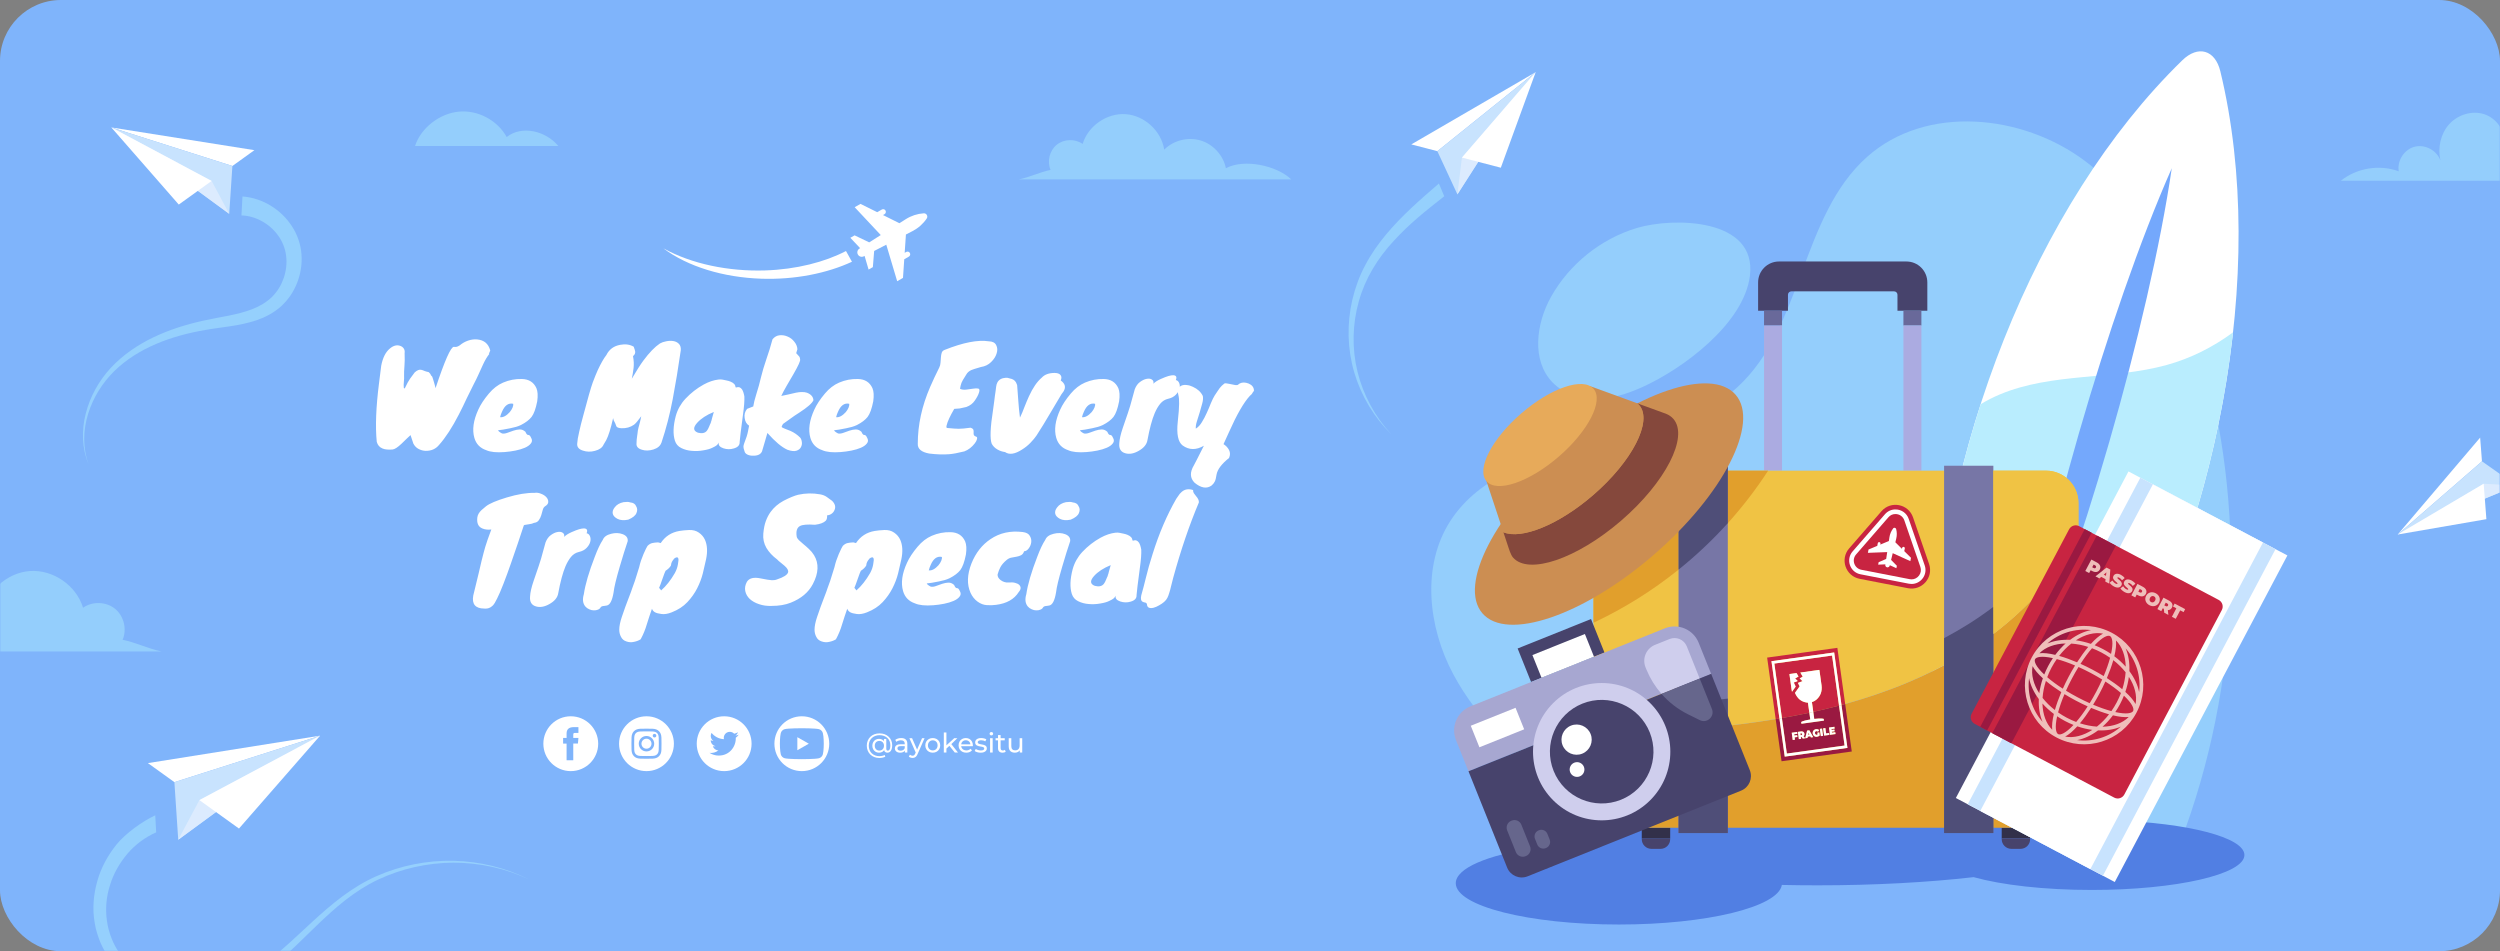 <svg width="820" height="312" viewBox="0 0 820 312" fill="none" xmlns="http://www.w3.org/2000/svg">
<rect x="0" y="0" width="820" height="312" fill="#808080" stroke="none"/>
<g clip-path="url(#clip0_245_4067)">
<path d="M820 0H0V312H820V0Z" fill="#7FB4FB"/>
<path d="M713.247 281.175C734.007 229.841 737.437 171.673 722.854 118.255C716.05 93.333 704.614 68.393 683.966 52.869C663.317 37.345 631.74 34.259 612.437 51.428C590.589 70.86 591.406 107.33 569.813 127.045C556.755 138.966 538.258 142.212 521.009 146.094C503.759 149.975 485.269 156.036 475.698 170.902C466.192 185.668 468.394 205.624 476.658 221.12C484.922 236.616 498.319 248.629 511.442 260.299C521.695 269.418 532.149 276.46 543.108 284.718C598.478 283.801 657.877 282.092 713.247 281.175Z" fill="#94CEFC"/>
<path d="M538.52 127.042C533.762 129.173 528.678 130.803 523.464 130.842C518.251 130.881 512.871 129.177 509.24 125.435C502.249 118.231 503.834 106.133 508.735 97.373C514.771 86.584 525.125 78.291 536.972 74.759C548.828 71.224 576.357 71.475 573.968 90.479C571.985 106.264 551.787 121.101 538.52 127.042Z" fill="#94CEFC"/>
<path d="M728.27 23.383C726.566 16.343 720.978 14.731 715.787 19.784C667.192 67.084 635.781 148.863 633.708 222.842C633.425 232.954 640.03 241.973 649.75 244.776L664.375 248.993C674.095 251.796 684.488 247.678 689.633 238.968C727.267 175.243 744.221 89.295 728.27 23.383Z" fill="white"/>
<path d="M710.701 119.708C692.784 124.657 673.105 122.188 655.958 129.366C653.783 130.277 651.685 131.354 649.668 132.564C640.147 162.054 634.559 193.025 633.712 222.743C633.423 232.891 639.996 241.963 649.751 244.776L664.376 248.993C674.136 251.807 684.528 247.619 689.69 238.87C712.298 200.549 727.422 154.206 732.427 109.019C725.889 113.841 718.54 117.543 710.701 119.708Z" fill="#B9EDFE"/>
<path d="M712.343 55.174C691.627 102.103 668.793 181.291 661.341 232.045C682.058 185.116 704.892 105.928 712.343 55.174Z" fill="#74A8FC"/>
<path d="M693.298 269.1C685.866 260.319 645.198 253.604 596.138 253.604C541.805 253.604 497.759 261.839 497.759 271.996C497.759 274.14 499.727 276.197 503.333 278.11C487.845 280.482 477.492 284.786 477.492 289.702C477.492 297.18 501.448 303.243 530.999 303.243C559.812 303.243 583.295 297.479 584.45 290.259C588.284 290.344 592.182 290.389 596.138 290.389C614.896 290.389 632.427 289.407 647.343 287.704C656.527 290.269 670.472 291.906 686.09 291.906C713.746 291.906 736.166 286.774 736.166 280.443C736.166 274.672 717.537 269.9 693.298 269.1Z" fill="#517FE3"/>
<path d="M538.498 275.258C538.498 277.007 539.916 278.424 541.664 278.424H544.656C546.404 278.424 547.822 277.007 547.822 275.258V274.966H538.498V275.258Z" fill="#47436C"/>
<path d="M547.822 271.506H538.498V274.965H547.822V271.506Z" fill="#32304A"/>
<path d="M665.884 271.506H656.56V274.965H665.884V271.506Z" fill="#32304A"/>
<path d="M656.56 274.965V275.257C656.56 277.006 657.978 278.423 659.726 278.423H662.718C664.467 278.423 665.884 277.006 665.884 275.257V274.965H656.56Z" fill="#47436C"/>
<path d="M576.658 92.629V101.922H586.454V96.667C586.454 96.058 586.948 95.564 587.557 95.564H621.266C621.875 95.564 622.369 96.058 622.369 96.667V101.922H632.165V92.629C632.165 88.84 629.093 85.768 625.304 85.768H583.518C579.729 85.769 576.658 88.84 576.658 92.629Z" fill="#47436C"/>
<path d="M584.505 101.923H578.606V106.765H584.505V101.923Z" fill="#69699A"/>
<path d="M584.505 106.764H578.606V154.378H584.505V106.764Z" fill="#ABABE1"/>
<path d="M630.217 101.923H624.318V106.765H630.217V101.923Z" fill="#69699A"/>
<path d="M630.217 106.764H624.318V154.378H630.217V106.764Z" fill="#ABABE1"/>
<path d="M558.975 238.811C589.32 236.098 620.11 229.692 645.878 213.437C660.451 204.244 673.204 191.44 681.724 176.543V165.008C681.724 159.137 676.965 154.377 671.094 154.377H533.288C527.417 154.377 522.657 159.136 522.657 165.008V238.9C534.621 240.408 546.916 239.889 558.975 238.811Z" fill="#F0C344"/>
<path d="M645.878 213.438C620.11 229.693 589.32 236.099 558.975 238.812C546.915 239.89 534.62 240.408 522.657 238.901V260.877C522.657 266.748 527.416 271.507 533.288 271.507H671.094C676.965 271.507 681.724 266.748 681.724 260.877V176.545C673.205 191.441 660.451 204.245 645.878 213.438Z" fill="#E19F2C"/>
<path d="M566.722 152.765H550.561V273.236H566.722V152.765Z" fill="#7776A6"/>
<path d="M653.822 152.765H637.661V273.236H653.822V152.765Z" fill="#7776A6"/>
<path d="M550.561 230.567V273.236H566.722V229.149C564.139 229.437 561.555 229.697 558.975 229.927C556.181 230.178 553.374 230.395 550.561 230.567Z" fill="#4F4E78"/>
<path d="M637.661 209.317V273.236H653.822V199.046C651.248 201.001 648.595 202.84 645.878 204.554C643.193 206.248 640.449 207.83 637.661 209.317Z" fill="#4F4E78"/>
<path d="M671.094 154.378H653.822V199.046V207.93C665.058 199.398 674.793 188.664 681.725 176.544V165.009C681.725 159.138 676.965 154.378 671.094 154.378Z" fill="#F0C344"/>
<path d="M579.943 154.378H566.722V171.594C571.577 166.217 576.006 160.459 579.943 154.378Z" fill="#E19F2C"/>
<path d="M550.561 154.378H533.289C527.418 154.378 522.658 159.137 522.658 165.009V204.258C532.609 199.6 541.991 193.732 550.561 186.849V154.378Z" fill="#E19F2C"/>
<path d="M566.722 171.594V154.378V152.764H550.561V154.378V186.848C556.343 182.204 561.754 177.098 566.722 171.594Z" fill="#4F4E78"/>
<path d="M581.037 216.865L601.611 214.005L604.007 231.239C604.411 231.13 604.812 231.017 605.215 230.905L602.655 212.489L579.62 215.691L582.425 235.871C582.834 235.803 583.242 235.734 583.651 235.663L581.037 216.865Z" fill="#C82441"/>
<path d="M593.003 230.473C592.882 230.463 592.761 230.46 592.641 230.443C590.846 230.187 589.567 229.156 588.795 227.36C588.761 227.28 588.77 227.226 588.819 227.158C589.288 226.511 589.753 225.86 590.22 225.212C590.257 225.16 590.262 225.122 590.232 225.061C590.072 224.734 589.917 224.403 589.761 224.074C589.75 224.05 589.74 224.025 589.724 223.987C590.217 223.8 590.706 223.616 591.213 223.424C590.901 223.117 590.601 222.823 590.289 222.517C590.625 222.324 590.952 222.136 591.288 221.943C591.027 221.493 590.772 221.052 590.509 220.598C590.551 220.589 590.579 220.582 590.607 220.578C592.62 220.298 594.633 220.018 596.646 219.736C596.733 219.724 596.761 219.75 596.774 219.841C596.841 220.332 596.915 220.821 596.984 221.311C597.147 222.474 597.32 223.635 597.469 224.8C597.718 226.746 597.134 228.323 595.739 229.519C595.341 229.86 594.886 230.097 594.398 230.258C594.372 230.267 594.346 230.277 594.314 230.289C594.462 231.356 594.611 232.426 594.76 233.495C597.591 232.87 600.407 232.19 603.203 231.45L600.918 215.016L581.985 217.648L584.47 235.525C587.481 234.999 590.481 234.418 593.465 233.778C593.31 232.677 593.157 231.576 593.003 230.473ZM587.788 226.871C587.779 226.87 587.77 226.869 587.761 226.868C587.722 226.658 587.675 226.449 587.645 226.238C587.42 224.636 587.198 223.034 586.975 221.431C586.964 221.35 586.962 221.268 586.946 221.189C586.93 221.103 586.963 221.08 587.034 221.071C587.264 221.043 587.494 221.009 587.723 220.977C588.21 220.909 588.696 220.842 589.183 220.773C589.229 220.766 589.266 220.765 589.296 220.819C589.491 221.16 589.689 221.499 589.885 221.839C589.894 221.854 589.9 221.871 589.912 221.897C589.543 222.109 589.176 222.319 588.797 222.536C589.083 222.816 589.361 223.088 589.651 223.373C589.213 223.538 588.789 223.698 588.354 223.863C588.372 223.904 588.385 223.938 588.401 223.972C588.583 224.355 588.765 224.739 588.949 225.121C588.977 225.179 588.977 225.22 588.939 225.273C588.567 225.787 588.197 226.303 587.827 226.819C587.817 226.837 587.802 226.854 587.788 226.871Z" fill="#C82441"/>
<path d="M590.858 241.092C591.061 241.064 591.143 240.945 591.118 240.771C591.094 240.597 590.982 240.505 590.78 240.533L590.512 240.57L590.59 241.129L590.858 241.092Z" fill="#9A1941"/>
<path d="M593.196 240.371L593.067 241L593.491 240.941L593.196 240.371Z" fill="#9A1941"/>
<path d="M605.019 244.535L603.2 231.45C600.404 232.19 597.588 232.87 594.757 233.495C594.864 234.264 594.971 235.03 595.078 235.803C595.165 235.795 595.255 235.789 595.344 235.779C596.017 235.708 596.691 235.653 597.37 235.671C597.59 235.677 597.811 235.709 598.03 235.746C598.168 235.769 598.185 235.805 598.206 235.956C598.219 236.052 598.233 236.147 598.246 236.243C598.262 236.358 598.262 236.359 598.153 236.374C597.576 236.455 596.999 236.536 596.422 236.616C594.598 236.869 592.773 237.122 590.949 237.378C590.871 237.389 590.846 237.365 590.839 237.285C590.828 237.174 590.815 237.063 590.792 236.953C590.773 236.86 590.801 236.795 590.872 236.76C591.021 236.685 591.169 236.606 591.325 236.551C591.861 236.362 592.415 236.242 592.971 236.134C593.234 236.083 593.497 236.036 593.77 235.985C593.668 235.248 593.566 234.514 593.463 233.779C590.479 234.419 587.479 235 584.468 235.526L586.087 247.168L605.019 244.535ZM601.684 238.385L601.768 238.992L600.717 239.138L600.756 239.417L601.679 239.289L601.76 239.868L600.837 239.996L600.881 240.31L601.972 240.158L602.056 240.765L600.241 241.017L599.909 238.631L601.684 238.385ZM598.721 238.796L598.966 240.558L599.951 240.421L600.038 241.045L598.317 241.284L597.985 238.898L598.721 238.796ZM597.63 238.948L597.962 241.334L597.226 241.436L596.894 239.05L597.63 238.948ZM595.636 239.17C596.066 239.11 596.435 239.226 596.698 239.491L596.29 240.01C596.129 239.855 595.957 239.789 595.764 239.816C595.44 239.861 595.266 240.118 595.317 240.486C595.367 240.844 595.606 241.054 595.921 241.01C596.011 240.997 596.096 240.968 596.181 240.915L596.097 240.312L596.736 240.223L596.876 241.232C596.638 241.467 596.288 241.623 595.967 241.668C595.262 241.766 594.676 241.323 594.574 240.59C594.472 239.856 594.915 239.27 595.636 239.17ZM590.741 239.906C591.349 239.821 591.784 240.115 591.861 240.668C591.909 241.012 591.795 241.292 591.554 241.475L592.11 242.142L592.731 239.63L593.455 239.529L594.741 241.782L593.98 241.888L593.776 241.493L592.947 241.608L592.858 242.044L592.116 242.147L591.33 242.256L590.876 241.708L590.676 241.736L590.759 242.336L590.023 242.438L589.691 240.052L590.741 239.906ZM589.456 240.085L589.54 240.692L588.502 240.836L588.559 241.245L589.47 241.118L589.554 241.725L588.643 241.852L588.749 242.616L588.013 242.718L587.681 240.332L589.456 240.085Z" fill="#9A1941"/>
<path d="M607.382 246.492L605.215 230.905C604.812 231.016 604.41 231.13 604.007 231.239L605.964 245.318L585.39 248.178L583.65 235.664C583.241 235.734 582.833 235.803 582.424 235.872L584.346 249.695L607.382 246.492Z" fill="#9A1941"/>
<path d="M581.037 216.865L583.651 235.663C583.923 235.617 584.196 235.572 584.468 235.525L581.983 217.648L600.916 215.016L603.201 231.45C603.47 231.379 603.74 231.311 604.008 231.238L601.612 214.004L581.037 216.865Z" fill="white"/>
<path d="M605.019 244.535L586.086 247.167L584.467 235.525C584.195 235.573 583.922 235.617 583.65 235.663L585.39 248.177L605.964 245.317L604.007 231.238C603.739 231.31 603.469 231.379 603.2 231.45L605.019 244.535Z" fill="white"/>
<path d="M594.396 230.257C594.884 230.096 595.339 229.86 595.737 229.518C597.133 228.322 597.716 226.745 597.467 224.799C597.318 223.634 597.145 222.473 596.982 221.31C596.913 220.82 596.84 220.33 596.772 219.84C596.759 219.748 596.731 219.723 596.644 219.735C594.631 220.018 592.618 220.297 590.605 220.577C590.576 220.581 590.548 220.588 590.507 220.597C590.77 221.051 591.026 221.492 591.286 221.942C590.95 222.135 590.623 222.323 590.287 222.516C590.599 222.822 590.899 223.117 591.211 223.423C590.704 223.615 590.216 223.799 589.722 223.986C589.738 224.024 589.747 224.049 589.759 224.073C589.915 224.402 590.071 224.733 590.23 225.06C590.26 225.121 590.255 225.159 590.218 225.211C589.75 225.859 589.286 226.51 588.817 227.157C588.768 227.225 588.759 227.279 588.793 227.359C589.565 229.155 590.844 230.186 592.639 230.442C592.759 230.459 592.88 230.462 593.001 230.472C593.154 231.575 593.307 232.676 593.46 233.777C593.892 233.684 594.323 233.589 594.754 233.494C594.606 232.425 594.457 231.355 594.308 230.288C594.344 230.277 594.369 230.266 594.396 230.257Z" fill="white"/>
<path d="M593.769 235.984C593.496 236.035 593.233 236.082 592.97 236.133C592.414 236.241 591.861 236.361 591.324 236.55C591.168 236.605 591.02 236.684 590.871 236.759C590.8 236.794 590.772 236.859 590.791 236.952C590.814 237.061 590.827 237.173 590.838 237.284C590.846 237.364 590.87 237.388 590.948 237.377C592.772 237.121 594.596 236.869 596.421 236.615C596.998 236.535 597.575 236.454 598.152 236.373C598.261 236.358 598.261 236.357 598.245 236.242C598.232 236.146 598.218 236.051 598.205 235.955C598.184 235.804 598.168 235.768 598.029 235.745C597.81 235.709 597.589 235.676 597.369 235.67C596.69 235.652 596.016 235.707 595.343 235.778C595.254 235.787 595.164 235.794 595.077 235.802C594.97 235.03 594.863 234.264 594.756 233.494C594.325 233.589 593.894 233.685 593.462 233.777C593.565 234.513 593.667 235.248 593.769 235.984Z" fill="white"/>
<path d="M588.953 225.122C588.768 224.74 588.587 224.356 588.405 223.973C588.389 223.94 588.375 223.905 588.358 223.864C588.793 223.7 589.216 223.54 589.655 223.374C589.364 223.089 589.087 222.817 588.801 222.537C589.18 222.32 589.546 222.109 589.916 221.898C589.904 221.872 589.898 221.855 589.889 221.84C589.692 221.5 589.495 221.161 589.3 220.82C589.27 220.767 589.233 220.768 589.187 220.774C588.7 220.842 588.214 220.91 587.727 220.978C587.497 221.01 587.268 221.044 587.038 221.072C586.967 221.081 586.934 221.104 586.95 221.19C586.965 221.27 586.968 221.352 586.979 221.432C587.201 223.034 587.423 224.637 587.649 226.239C587.679 226.45 587.726 226.659 587.765 226.869C587.774 226.87 587.783 226.871 587.792 226.872C587.806 226.855 587.821 226.839 587.834 226.82C588.205 226.304 588.574 225.788 588.946 225.274C588.981 225.22 588.981 225.18 588.953 225.122Z" fill="white"/>
<path d="M588.749 242.615L588.643 241.852L589.554 241.725L589.469 241.118L588.559 241.245L588.502 240.836L589.54 240.691L589.456 240.085L587.682 240.331L588.013 242.717L588.749 242.615Z" fill="white"/>
<path d="M590.758 242.336L590.675 241.736L590.875 241.708L591.329 242.256L592.115 242.147L592.109 242.148L592.111 242.142L591.555 241.475C591.797 241.292 591.91 241.012 591.862 240.668C591.785 240.116 591.35 239.822 590.742 239.906L589.691 240.052L590.023 242.438L590.758 242.336ZM590.78 240.533C590.983 240.505 591.094 240.597 591.118 240.771C591.142 240.945 591.06 241.064 590.858 241.092L590.59 241.129L590.512 240.57L590.78 240.533Z" fill="white"/>
<path d="M592.856 242.044L592.945 241.608L593.774 241.493L593.978 241.888L594.739 241.782L593.453 239.529L592.729 239.63L592.108 242.142L592.113 242.148L592.856 242.044ZM593.196 240.371L593.492 240.941L593.067 241L593.196 240.371Z" fill="white"/>
<path d="M592.114 242.147L592.11 242.142L592.108 242.148L592.114 242.147Z" fill="white"/>
<path d="M595.967 241.667C596.288 241.622 596.638 241.466 596.876 241.231L596.736 240.222L596.097 240.311L596.181 240.914C596.096 240.967 596.011 240.997 595.921 241.009C595.606 241.053 595.367 240.843 595.317 240.485C595.266 240.117 595.44 239.86 595.764 239.815C595.957 239.788 596.129 239.855 596.29 240.009L596.698 239.49C596.435 239.224 596.066 239.109 595.636 239.169C594.916 239.269 594.473 239.855 594.575 240.588C594.676 241.322 595.262 241.765 595.967 241.667Z" fill="white"/>
<path d="M597.64 238.973L596.905 239.076L597.236 241.462L597.972 241.36L597.64 238.973Z" fill="white"/>
<path d="M600.038 241.045L599.952 240.422L598.966 240.559L598.721 238.796L597.985 238.899L598.317 241.285L600.038 241.045Z" fill="white"/>
<path d="M602.056 240.765L601.972 240.158L600.88 240.31L600.837 239.996L601.76 239.868L601.679 239.289L600.756 239.417L600.717 239.137L601.768 238.991L601.684 238.385L599.909 238.631L600.241 241.017L602.056 240.765Z" fill="white"/>
<path d="M632.734 184.974L627.476 169.696C625.95 165.262 620.197 164.143 617.121 167.681L606.519 179.873C603.442 183.411 605.349 188.953 609.952 189.848L625.812 192.934C630.414 193.83 634.26 189.407 632.734 184.974Z" fill="#C82441"/>
<path d="M627.006 191.541C626.707 191.541 626.402 191.511 626.1 191.452L610.24 188.366C608.615 188.05 607.323 186.926 606.784 185.36C606.245 183.794 606.572 182.113 607.659 180.863L618.261 168.671C619.145 167.654 620.365 167.094 621.697 167.094C623.694 167.094 625.402 168.308 626.049 170.186L631.307 185.463C631.795 186.882 631.578 188.391 630.712 189.606C629.848 190.818 628.463 191.541 627.006 191.541Z" fill="white"/>
<path d="M627.007 190.031C626.806 190.031 626.597 190.01 626.386 189.97L610.529 186.885C609.44 186.673 608.573 185.919 608.212 184.87C607.851 183.82 608.07 182.693 608.798 181.855L619.4 169.663C620.002 168.971 620.796 168.605 621.697 168.605C623.04 168.605 624.188 169.419 624.621 170.679L629.879 185.955C630.206 186.906 630.061 187.918 629.482 188.73C628.901 189.545 627.976 190.031 627.007 190.031Z" fill="#C82441"/>
<path d="M626.593 184.053L626.807 182.959L624.603 180.772L624.773 179.901C624.82 179.659 624.663 179.425 624.421 179.378C624.179 179.331 623.945 179.488 623.898 179.73L623.842 180.017L621.676 177.868L621.971 176.646C622.22 175.615 622.207 174.538 621.933 173.514C621.813 173.066 621.23 172.952 620.95 173.322C620.311 174.168 619.893 175.161 619.736 176.209L619.549 177.452L616.733 178.628L616.789 178.341C616.836 178.099 616.679 177.865 616.437 177.818C616.195 177.771 615.961 177.928 615.914 178.17L615.744 179.041L612.879 180.237L612.665 181.331L619.002 181.087L618.665 183.332L616.191 184.404L616.034 185.206L618.399 185.105L618.378 185.247C618.319 185.638 618.579 186.006 618.967 186.082C619.355 186.158 619.734 185.915 619.827 185.53L619.861 185.39L622.014 186.374L622.171 185.572L620.282 183.648L620.815 181.441L626.593 184.053Z" fill="white"/>
<path d="M521.854 203.041L497.783 212.703L502.19 223.683L526.262 214.021L521.854 203.041Z" fill="#47436C"/>
<path d="M519.841 207.952L502.63 214.86L505.621 222.31L522.831 215.402L519.841 207.952Z" fill="white"/>
<path d="M557.163 210.824C555.409 206.455 550.446 204.335 546.077 206.088L482.301 231.686C477.932 233.44 475.812 238.403 477.565 242.772L481.663 252.981L561.261 221.032L557.163 210.824Z" fill="#A7A7D1"/>
<path d="M481.663 252.982L494.342 284.572C495.403 287.215 498.406 288.498 501.049 287.437L571.076 259.33C573.719 258.269 575.002 255.266 573.941 252.623L561.262 221.033L481.663 252.982Z" fill="#47436C"/>
<path d="M541.273 262.476C550.067 253.681 550.067 239.423 541.273 230.628C532.478 221.833 518.219 221.833 509.425 230.628C500.63 239.423 500.63 253.681 509.425 262.476C518.219 271.27 532.478 271.27 541.273 262.476Z" fill="#CFCEED"/>
<path d="M531.681 262.314C522.989 265.803 513.079 261.57 509.591 252.877C506.102 244.185 510.335 234.274 519.027 230.785C527.719 227.296 537.629 231.531 541.118 240.223C544.607 248.916 540.373 258.825 531.681 262.314Z" fill="#47436C"/>
<path d="M521.725 240.753C522.745 243.294 521.512 246.18 518.971 247.2C516.43 248.22 513.544 246.987 512.524 244.446C511.504 241.905 512.737 239.019 515.278 237.999C517.819 236.979 520.705 238.212 521.725 240.753Z" fill="white"/>
<path d="M519.516 251.502C520.014 252.743 519.412 254.152 518.171 254.65C516.93 255.148 515.521 254.546 515.023 253.305C514.525 252.064 515.127 250.654 516.368 250.156C517.608 249.659 519.017 250.261 519.516 251.502Z" fill="white"/>
<path d="M500.509 280.788L500.377 280.841C499.128 281.342 497.71 280.736 497.209 279.488L494.354 272.376C493.853 271.128 494.459 269.709 495.708 269.208L495.841 269.155C497.09 268.654 498.508 269.26 499.009 270.509L501.863 277.62C502.363 278.868 501.757 280.287 500.509 280.788Z" fill="#66668C"/>
<path d="M507.107 278.14L506.992 278.186C505.901 278.624 504.662 278.095 504.224 277.004L503.475 275.137C503.037 274.046 503.567 272.807 504.657 272.369L504.773 272.323C505.864 271.885 507.103 272.415 507.541 273.506L508.29 275.372C508.727 276.463 508.198 277.702 507.107 278.14Z" fill="#66668C"/>
<path d="M497.095 232.153L482.411 238.047L485.245 245.108L499.929 239.214L497.095 232.153Z" fill="white"/>
<path d="M553.264 212C552.373 209.779 549.85 208.702 547.629 209.593L542.874 211.502C539.95 212.676 538.545 216.009 539.748 218.921L540.084 219.735C541.276 222.623 542.932 225.264 544.958 227.577L557.496 222.544L553.264 212Z" fill="#CFCEED"/>
<path d="M561.509 232.542L557.496 222.544L544.958 227.577C547.377 230.338 550.326 232.628 553.668 234.285L557.546 236.207C559.923 237.385 562.497 235.004 561.509 232.542Z" fill="#66668C"/>
<path d="M542.258 182.127C565.196 162.334 577.303 138.769 569.299 129.494C561.295 120.218 536.212 128.745 513.274 148.538C490.336 168.331 478.229 191.896 486.233 201.171C494.237 210.447 519.32 201.92 542.258 182.127Z" fill="#CC8E52"/>
<path d="M548.882 137.411C548.237 136.663 547.413 136.102 546.442 135.711L536.95 132.257C537.203 132.458 537.458 132.656 537.669 132.902C542.16 138.106 535.368 151.327 522.498 162.432C511.195 172.186 498.968 177.058 493.116 174.575L494.827 179.733C494.827 179.733 495.503 181.982 496.241 182.837C501.313 188.715 517.209 183.312 531.746 170.768C546.283 158.224 553.955 143.29 548.882 137.411Z" fill="#85483C"/>
<path d="M522.499 162.432C535.368 151.327 542.16 138.105 537.67 132.902C537.459 132.657 537.204 132.458 536.951 132.257L521.652 126.689L487.565 157.839L493.118 174.575C498.969 177.058 511.196 172.186 522.499 162.432Z" fill="#CC8E52"/>
<path d="M522.684 127.533C526.068 131.455 520.949 141.418 511.251 149.787C501.553 158.156 490.948 161.761 487.563 157.839C484.179 153.917 489.297 143.954 498.995 135.585C508.695 127.216 519.3 123.611 522.684 127.533Z" fill="#E7AA5A"/>
<path d="M693.647 289.299L750.263 182.185L698.137 154.633L641.521 261.747L693.647 289.299Z" fill="white"/>
<path d="M689.753 287.241L746.37 180.127L702.031 156.692L645.415 263.806L689.753 287.241Z" fill="#C8E3FE"/>
<path d="M685.637 285.066L742.253 177.952L706.147 158.867L649.53 265.981L685.637 285.066Z" fill="white"/>
<path d="M693.462 261.619L647.704 237.434C646.506 236.801 646.048 235.317 646.681 234.119L678.661 173.614C679.294 172.416 680.778 171.959 681.976 172.592L727.734 196.777C728.932 197.41 729.389 198.894 728.756 200.092L696.777 260.597C696.144 261.794 694.66 262.252 693.462 261.619Z" fill="#C82441"/>
<path d="M693.992 178.963L687.74 175.659L653.467 240.501L659.719 243.805L693.992 178.963Z" fill="#9A1941"/>
<path d="M686.055 174.753L683.79 173.556L649.517 238.397L651.783 239.595L686.055 174.753Z" fill="#9A1941"/>
<path d="M692.656 207.545C683.189 202.542 671.417 206.173 666.413 215.639C661.409 225.106 665.041 236.878 674.507 241.882C683.974 246.886 695.746 243.254 700.75 233.788C705.754 224.321 702.123 212.549 692.656 207.545ZM701.628 226.999C701.186 224.696 700.086 222.341 698.434 220.133C698.556 217.378 698.138 214.812 697.206 212.661C700.658 216.572 702.277 221.822 701.628 226.999ZM677.921 235.423C676.907 234.887 675.95 234.297 675.051 233.668C675.545 231.819 676.258 229.789 677.152 227.675C678.366 228.421 679.622 229.139 680.888 229.808C682.154 230.477 683.454 231.111 684.755 231.694C683.512 233.623 682.236 235.356 680.987 236.806C679.962 236.417 678.936 235.959 677.921 235.423ZM681.462 228.724C680.135 228.023 678.857 227.292 677.644 226.545C678.225 225.245 678.87 223.921 679.571 222.594C680.272 221.268 681.003 219.989 681.75 218.776C683.05 219.358 684.374 220.002 685.701 220.703C687.028 221.404 688.306 222.135 689.519 222.882C688.938 224.182 688.293 225.506 687.592 226.833C686.891 228.16 686.16 229.438 685.413 230.651C684.113 230.069 682.789 229.425 681.462 228.724ZM672.872 219.053C673.408 218.039 673.998 217.082 674.627 216.183C676.476 216.677 678.506 217.39 680.62 218.284C679.874 219.498 679.156 220.754 678.487 222.02C677.818 223.286 677.184 224.586 676.601 225.887C674.671 224.644 672.939 223.368 671.489 222.119C671.878 221.093 672.336 220.067 672.872 219.053ZM689.242 214.004C690.256 214.54 691.213 215.13 692.112 215.759C691.618 217.608 690.905 219.638 690.011 221.752C688.797 221.006 687.541 220.289 686.274 219.619C685.008 218.95 683.708 218.316 682.407 217.733C683.65 215.803 684.926 214.071 686.175 212.621C687.202 213.01 688.228 213.468 689.242 214.004ZM690.562 223.54C692.492 224.783 694.224 226.059 695.674 227.308C695.285 228.334 694.827 229.36 694.291 230.374C693.755 231.388 693.165 232.345 692.536 233.244C690.687 232.75 688.657 232.037 686.543 231.143C687.289 229.929 688.006 228.673 688.675 227.407C689.346 226.14 689.98 224.84 690.562 223.54ZM696.107 226.077C694.631 224.842 692.906 223.596 691.056 222.408C691.916 220.384 692.639 218.384 693.163 216.532C694.733 217.752 696.091 219.1 697.201 220.513C697.08 222.306 696.718 224.184 696.107 226.077ZM698.272 222.014C700.183 224.983 701.013 228.134 700.468 230.931C699.831 229.707 698.649 228.344 697.106 226.944C697.673 225.284 698.064 223.627 698.272 222.014ZM693.499 215.253C693.986 213.227 694.195 211.435 694.031 210.065C696.057 212.068 697.146 215.139 697.24 218.67C696.16 217.454 694.904 216.305 693.499 215.253ZM692.425 214.485C691.599 213.927 690.729 213.403 689.815 212.92C688.901 212.437 687.978 212.013 687.052 211.645C689.681 208.852 691.374 208.254 692.083 208.629C692.792 209.004 693.252 210.74 692.425 214.485ZM685.813 211.19C684.153 210.622 682.495 210.232 680.883 210.023C683.853 208.112 687.003 207.281 689.8 207.827C688.575 208.465 687.212 209.646 685.813 211.19ZM684.945 212.188C683.71 213.664 682.464 215.389 681.276 217.239C679.252 216.379 677.252 215.656 675.4 215.132C676.62 213.562 677.968 212.204 679.381 211.094C681.174 211.215 683.052 211.578 684.945 212.188ZM674.121 214.796C672.095 214.309 670.303 214.1 668.933 214.264C670.936 212.238 674.007 211.149 677.537 211.055C676.322 212.136 675.173 213.392 674.121 214.796ZM673.353 215.87C672.795 216.695 672.271 217.566 671.788 218.479C671.305 219.393 670.882 220.316 670.514 221.242C667.721 218.614 667.123 216.92 667.498 216.211C667.872 215.503 669.608 215.043 673.353 215.87ZM670.058 222.483C669.49 224.143 669.1 225.8 668.891 227.413C666.98 224.443 666.15 221.293 666.695 218.496C667.333 219.72 668.515 221.083 670.058 222.483ZM671.056 223.35C672.532 224.585 674.257 225.831 676.107 227.018C675.247 229.042 674.524 231.043 674 232.894C672.43 231.674 671.072 230.326 669.962 228.913C670.083 227.121 670.446 225.243 671.056 223.35ZM673.664 234.174C673.177 236.2 672.968 237.992 673.132 239.362C671.106 237.358 670.017 234.288 669.923 230.757C671.004 231.973 672.26 233.122 673.664 234.174ZM674.739 234.942C675.565 235.5 676.435 236.024 677.348 236.507C678.262 236.99 679.185 237.414 680.111 237.782C677.483 240.575 675.789 241.173 675.08 240.798C674.372 240.423 673.912 238.687 674.739 234.942ZM681.351 238.237C683.011 238.805 684.669 239.195 686.281 239.404C683.311 241.315 680.161 242.146 677.364 241.6C678.588 240.962 679.952 239.781 681.351 238.237ZM682.219 237.239C683.454 235.763 684.7 234.038 685.887 232.188C687.911 233.048 689.912 233.771 691.763 234.295C690.543 235.865 689.195 237.223 687.782 238.333C685.989 238.212 684.111 237.849 682.219 237.239ZM693.043 234.631C695.069 235.118 696.861 235.327 698.231 235.163C696.228 237.189 693.157 238.278 689.627 238.372C690.841 237.291 691.991 236.035 693.043 234.631ZM693.81 233.556C694.368 232.731 694.892 231.861 695.375 230.947C695.858 230.033 696.282 229.11 696.65 228.184C699.443 230.812 700.041 232.506 699.666 233.215C699.291 233.924 697.555 234.384 693.81 233.556ZM685.867 206.668C683.564 207.109 681.209 208.21 679.001 209.862C676.246 209.74 673.68 210.158 671.529 211.09C675.44 207.637 680.69 206.018 685.867 206.668ZM665.536 222.428C665.978 224.731 667.078 227.086 668.73 229.294C668.608 232.049 669.026 234.615 669.958 236.766C666.505 232.855 664.886 227.605 665.536 222.428ZM681.297 242.759C683.6 242.318 685.955 241.217 688.163 239.565C690.918 239.687 693.484 239.269 695.635 238.337C691.723 241.79 686.474 243.409 681.297 242.759Z" fill="#EFBEBA"/>
<path d="M688.733 186.809C688.274 187.678 687.319 187.874 686.273 187.321L685.731 187.035L685.243 187.958L683.977 187.289L685.962 183.534L687.77 184.49C688.816 185.041 689.192 185.94 688.733 186.809ZM687.456 186.134C687.6 185.86 687.522 185.606 687.173 185.422L686.712 185.178L686.247 186.058L686.708 186.302C687.057 186.486 687.312 186.408 687.456 186.134Z" fill="#EFBEBA"/>
<path d="M690.626 189.964L689.199 189.21L688.601 189.731L687.314 189.051L690.94 186.164L692.185 186.822L691.842 191.444L690.533 190.752L690.626 189.964ZM690.759 188.868L690.893 187.731L690.029 188.482L690.759 188.868Z" fill="#EFBEBA"/>
<path d="M691.967 191.126L692.862 190.419C693.106 190.815 693.507 191.199 693.92 191.417C694.279 191.607 694.448 191.6 694.516 191.471C694.766 190.999 692.488 190.282 693.228 188.882C693.596 188.185 694.482 187.925 695.646 188.541C696.15 188.807 696.614 189.19 696.889 189.617L696.023 190.333C695.752 189.95 695.452 189.674 695.124 189.501C694.754 189.305 694.579 189.35 694.511 189.479C694.273 189.929 696.547 190.651 695.816 192.035C695.453 192.722 694.562 192.992 693.398 192.377C692.772 192.045 692.221 191.555 691.967 191.126Z" fill="#EFBEBA"/>
<path d="M695.491 192.988L696.386 192.281C696.629 192.677 697.031 193.061 697.444 193.279C697.804 193.469 697.972 193.462 698.04 193.333C698.29 192.861 696.012 192.145 696.752 190.744C697.121 190.047 698.006 189.787 699.17 190.402C699.674 190.668 700.138 191.051 700.413 191.478L699.547 192.194C699.276 191.811 698.976 191.535 698.649 191.362C698.279 191.166 698.104 191.211 698.036 191.34C697.798 191.79 700.072 192.512 699.341 193.896C698.978 194.583 698.087 194.853 696.923 194.237C696.295 193.908 695.745 193.417 695.491 192.988Z" fill="#EFBEBA"/>
<path d="M703.847 194.797C703.388 195.666 702.433 195.862 701.387 195.309L700.845 195.023L700.357 195.946L699.091 195.277L701.076 191.522L702.884 192.478C703.93 193.029 704.306 193.928 703.847 194.797ZM702.57 194.122C702.715 193.848 702.636 193.594 702.288 193.41L701.827 193.166L701.362 194.046L701.823 194.29C702.171 194.474 702.426 194.396 702.57 194.122Z" fill="#EFBEBA"/>
<path d="M703.919 195.425C704.52 194.288 705.852 193.935 707.075 194.582C708.298 195.228 708.757 196.528 708.156 197.665C707.555 198.802 706.223 199.155 705 198.508C703.777 197.862 703.318 196.563 703.919 195.425ZM706.88 196.99C707.189 196.405 707.001 195.853 706.534 195.606C706.067 195.359 705.505 195.515 705.196 196.099C704.887 196.684 705.075 197.236 705.542 197.483C706.008 197.731 706.571 197.575 706.88 196.99Z" fill="#EFBEBA"/>
<path d="M709.733 199.692L709.39 199.511L708.891 200.455L707.625 199.786L709.61 196.031L711.418 196.987C712.464 197.54 712.84 198.439 712.381 199.307C712.095 199.849 711.622 200.12 711.049 200.113L711.225 201.689L709.873 200.975L709.733 199.692ZM710.821 197.92L710.36 197.676L709.895 198.556L710.356 198.8C710.705 198.984 710.959 198.906 711.103 198.632C711.248 198.359 711.169 198.105 710.821 197.92Z" fill="#EFBEBA"/>
<path d="M713.848 199.527L712.748 198.946L713.267 197.964L716.732 199.795L716.213 200.777L715.113 200.196L713.647 202.969L712.381 202.3L713.848 199.527Z" fill="#EFBEBA"/>
<path d="M83.44 49.257L76.226 54.446L36.523 41.805L83.44 49.257Z" fill="white"/>
<path d="M76.226 54.446L75.188 70.147L36.523 41.805L76.226 54.446Z" fill="#C8E3FE"/>
<path d="M69.414 59.347L75.188 70.147L36.523 41.805L69.414 59.347Z" fill="#DCEBFE"/>
<path d="M36.523 41.805L69.414 59.347L58.638 67.099L36.523 41.805Z" fill="white"/>
<path d="M29.066 152.299C27.095 146.981 27.251 141.095 28.891 135.789C30.528 130.462 33.547 125.604 37.467 121.737C41.415 117.869 46.203 114.932 51.281 112.776C56.37 110.612 61.764 109.2 67.231 108.248C72.663 107.267 78.408 106.974 84.128 105.046C86.976 104.086 89.769 102.63 92.161 100.512C93.331 99.436 94.373 98.231 95.273 96.928C96.165 95.619 96.886 94.204 97.474 92.736C98.616 89.789 99.146 86.577 98.878 83.36C98.765 81.753 98.429 80.143 97.893 78.6C97.371 77.053 96.653 75.576 95.76 74.222C92.235 68.796 86.263 64.967 79.532 64.439L79.196 70.663C83.779 70.768 88.465 73.365 91.24 77.273C91.949 78.24 92.522 79.297 92.953 80.402C93.396 81.502 93.702 82.664 93.84 83.866C94.159 86.261 93.873 88.777 93.087 91.123C92.679 92.29 92.169 93.429 91.519 94.484C90.861 95.532 90.095 96.507 89.23 97.386C87.466 99.096 85.238 100.438 82.786 101.388C77.857 103.332 72.227 103.932 66.624 105.19C61.035 106.431 55.511 108.15 50.318 110.646C45.135 113.133 40.281 116.426 36.349 120.651C32.436 124.886 29.567 130.045 28.141 135.579C26.709 141.091 26.849 147.081 29.066 152.299Z" fill="#95D0FD"/>
<path d="M423.525 58.832H334.578C334.468 58.832 334.358 58.832 334.247 58.832C337.738 58.13 341.095 56.431 344.586 55.729C343.378 52.937 344.249 49.39 346.614 47.477C348.979 45.563 352.629 45.45 355.108 47.214C356.883 41.292 363.065 37.018 369.232 37.449C375.399 37.88 380.927 42.973 381.86 49.084C384.906 46.031 389.676 44.829 393.805 46.074C397.934 47.318 401.245 50.956 402.097 55.183C407.988 51.999 418.675 54.216 423.525 58.832Z" fill="#94CEFC"/>
<path d="M183.118 47.883H136.137C138.059 41.913 144.247 37.209 150.491 36.617C156.735 36.025 163.178 39.445 166.188 44.948C171.174 40.991 179.078 42.963 183.118 47.883Z" fill="#94CEFC"/>
<path d="M462.91 47.362L471.449 49.587L503.701 23.667L462.91 47.362Z" fill="white"/>
<path d="M471.449 49.587L478.029 63.758L503.701 23.667L471.449 49.587Z" fill="#C8E3FE"/>
<path d="M479.512 51.688L478.029 63.758L503.701 23.667L479.512 51.688Z" fill="#DCEBFE"/>
<path d="M503.701 23.667L479.512 51.688L492.269 55.012L503.701 23.667Z" fill="white"/>
<path d="M456.372 142.464C450.968 136.676 447.129 129.517 445.259 121.922C443.393 114.322 443.59 106.296 445.687 98.855C447.757 91.376 451.879 84.689 457.138 79.025C462.368 73.31 467.502 69.254 473.715 64.375L471.959 60.195C465.968 65.366 459.864 70.641 454.667 76.869C452.077 79.977 449.718 83.317 447.828 86.927C445.894 90.515 444.506 94.376 443.57 98.312C441.734 106.2 441.935 114.519 444.204 122.207C446.475 129.889 450.707 136.931 456.372 142.464Z" fill="#95D0FD"/>
<path d="M48.511 250.298L57.199 256.542L104.994 241.298L48.511 250.298Z" fill="white"/>
<path d="M57.199 256.542L58.458 275.444L104.994 241.298L57.199 256.542Z" fill="#C8E3FE"/>
<path d="M65.404 262.437L58.458 275.444L104.994 241.298L65.404 262.437Z" fill="#DCEBFE"/>
<path d="M104.994 241.298L65.404 262.437L78.383 271.765L104.994 241.298Z" fill="white"/>
<mask id="mask0_245_4067" style="mask-type:luminance" maskUnits="userSpaceOnUse" x="0" y="0" width="820" height="312">
<path d="M820 0H0V312H820V0Z" fill="white"/>
</mask>
<g mask="url(#mask0_245_4067)">
<path d="M851.222 59.272H767.815C773.043 55.082 780.503 53.87 786.789 56.187C786.198 52.73 788.588 49.022 791.981 48.133C795.374 47.244 799.275 49.304 800.455 52.607C799.524 48.495 800.499 43.913 803.311 40.77C806.123 37.628 810.787 36.153 814.8 37.448C818.813 38.743 821.8 42.917 821.401 47.115C823.494 44.86 828.481 44.501 830.917 46.38C833.353 48.258 834.023 52.066 832.374 54.663C838.734 53.586 845.722 55.903 851.222 59.272Z" fill="#94CEFC"/>
</g>
<mask id="mask1_245_4067" style="mask-type:luminance" maskUnits="userSpaceOnUse" x="0" y="0" width="820" height="312">
<path d="M820 0H0V312H820V0Z" fill="white"/>
</mask>
<g mask="url(#mask1_245_4067)">
<path d="M-57.15 213.673H52.561C52.697 213.673 52.833 213.673 52.969 213.673C48.663 212.807 44.522 210.711 40.216 209.846C41.706 206.403 40.631 202.028 37.715 199.667C34.798 197.307 30.295 197.167 27.238 199.343C25.049 192.039 17.424 186.766 9.817 187.298C2.21 187.83 -4.607 194.112 -5.759 201.65C-9.516 197.885 -15.399 196.402 -20.492 197.937C-25.585 199.472 -29.669 203.959 -30.72 209.173C-37.985 205.244 -51.167 207.979 -57.15 213.673Z" fill="#94CEFC"/>
</g>
<mask id="mask2_245_4067" style="mask-type:luminance" maskUnits="userSpaceOnUse" x="0" y="0" width="820" height="312">
<path d="M820 0H0V312H820V0Z" fill="white"/>
</mask>
<g mask="url(#mask2_245_4067)">
<path d="M813.487 143.531L814.083 151.314L786.453 175.318L813.487 143.531Z" fill="white"/>
<path d="M814.083 151.314L825.385 159.268L786.453 175.318L814.083 151.314Z" fill="#C8E3FE"/>
<path d="M814.645 158.663L825.385 159.268L786.453 175.318L814.645 158.663Z" fill="#DCEBFE"/>
<path d="M786.453 175.318L814.645 158.663L815.535 170.29L786.453 175.318Z" fill="white"/>
</g>
<mask id="mask3_245_4067" style="mask-type:luminance" maskUnits="userSpaceOnUse" x="0" y="0" width="820" height="312">
<path d="M820 0H0V312H820V0Z" fill="white"/>
</mask>
<g mask="url(#mask3_245_4067)">
<path d="M51.229 273.007C47.685 274.57 44.443 276.94 41.859 279.941C39.31 282.956 37.241 286.469 36.096 290.29C33.614 297.886 34.734 306.486 39.471 313.053C44.019 319.68 51.511 324.404 59.547 325.36C63.552 325.822 67.703 325.288 71.637 324.083C75.585 322.865 79.344 320.971 82.889 318.721C90.012 314.215 96.094 308.168 102.422 302.362C105.59 299.457 108.834 296.598 112.31 294.013C115.786 291.44 119.505 289.131 123.478 287.387C131.408 283.875 140.08 282.172 148.697 282.333C157.31 282.54 165.871 284.584 173.525 288.466C165.778 284.771 157.217 282.956 148.692 282.958C140.163 283.005 131.669 284.901 124.003 288.521C120.161 290.321 116.605 292.652 113.258 295.256C109.915 297.872 106.786 300.766 103.707 303.729C97.562 309.641 91.555 315.938 84.26 320.814C80.629 323.243 76.72 325.344 72.5 326.761C68.283 328.162 63.77 328.878 59.232 328.47C50.177 327.602 41.758 322.585 36.417 315.228C35.03 313.418 33.969 311.377 32.997 309.305C32.156 307.176 31.39 304.981 31.063 302.692C30.251 298.137 30.655 293.443 31.908 289.036C33.129 284.605 35.389 280.505 38.281 276.92C41.206 273.354 46.666 269.41 50.921 267.42L51.229 273.007Z" fill="#95D0FD"/>
</g>
<path d="M167.556 184.88C166.762 187.175 165.953 189.382 165.129 191.5C164.305 193.619 163.613 195.223 163.054 196.311C162.525 197.43 162.054 198.195 161.642 198.607C161.23 199.019 160.803 199.298 160.362 199.445C159.95 199.592 159.523 199.651 159.082 199.622C158.67 199.592 158.243 199.563 157.802 199.534C155.33 199.151 154.565 197.371 155.507 194.193C156.125 191.662 156.625 189.603 157.007 188.014C157.39 186.395 157.699 185.071 157.934 184.041C158.199 182.982 158.42 182.114 158.596 181.437C158.773 180.731 158.964 180.039 159.17 179.362C159.376 178.686 159.626 177.921 159.921 177.067C160.244 176.214 160.656 175.081 161.156 173.669C160.038 173.816 159.038 173.698 158.155 173.316C156.86 172.757 156.331 171.55 156.566 169.696C156.684 168.843 157.14 168.048 157.934 167.313C158.346 166.93 158.832 166.518 159.391 166.077C160.538 165.165 162.819 164.194 166.232 163.164C169.763 162.105 172.794 161.604 175.325 161.663C176.002 161.545 176.693 161.634 177.399 161.928C178.135 162.193 178.723 162.561 179.165 163.031C179.606 163.502 179.827 164.017 179.827 164.576C179.856 165.135 179.503 165.636 178.767 166.077C178.414 166.312 178.164 166.71 178.017 167.269C177.87 167.798 177.708 168.372 177.532 168.99C177.355 169.579 177.09 170.123 176.737 170.623C176.413 171.123 175.884 171.418 175.148 171.506C174.766 171.712 174.221 171.859 173.515 171.947C172.838 172.036 172.382 172.109 172.147 172.168C171.941 172.197 171.823 172.271 171.794 172.389C171.264 173.948 170.631 175.846 169.896 178.082C169.16 180.289 168.38 182.555 167.556 184.88ZM161.598 173.183C161.539 173.183 161.51 173.198 161.51 173.227C161.51 173.227 161.539 173.227 161.598 173.227V173.183ZM178.942 177.906C179.354 176.847 179.928 176.052 180.663 175.522C181.428 174.963 182.149 174.625 182.826 174.507C183.532 174.36 184.106 174.434 184.547 174.728C185.018 175.022 185.18 175.478 185.033 176.096C185.592 175.537 186.401 175.022 187.461 174.551C188.52 174.081 189.359 173.757 189.976 173.58C190.594 173.404 191.124 173.316 191.565 173.316C192.536 173.374 192.816 173.904 192.404 174.905C192.904 174.993 193.272 175.317 193.508 175.876C193.743 176.435 193.772 177.053 193.596 177.729C193.419 178.406 193.022 179.068 192.404 179.716C191.786 180.363 190.948 180.804 189.888 181.04C188.858 181.275 187.99 181.82 187.284 182.673C186.607 183.497 186.004 184.527 185.474 185.763C184.592 187.852 183.797 190.809 183.091 194.634C182.856 196.017 181.899 197.18 180.222 198.121C178.633 199.033 177.176 199.298 175.852 198.916C174.352 198.504 173.69 197.4 173.866 195.605C173.925 194.34 174.307 192.663 175.014 190.574C175.72 188.455 176.264 186.866 176.647 185.807C177.029 184.718 177.294 183.894 177.441 183.335L178.942 177.906ZM197.721 177.067C198.103 176.096 199.016 175.434 200.458 175.081C201.811 174.728 203.076 174.772 204.253 175.214C205.46 175.684 206.004 176.449 205.886 177.509C205.563 178.539 205.151 179.804 204.651 181.305C204.18 182.776 203.724 184.291 203.282 185.851C202.105 189.853 201.429 192.677 201.252 194.325C200.811 196.974 200.075 198.401 199.045 198.607C198.751 198.666 198.471 198.71 198.206 198.739C197.559 198.769 197.147 198.945 196.971 199.269C196.794 199.592 196.5 199.828 196.088 199.975C195.676 200.151 195.22 200.225 194.72 200.196C194.249 200.196 193.763 200.078 193.263 199.843C192.763 199.637 192.336 199.328 191.983 198.916C191.159 197.915 190.997 196.576 191.498 194.899C191.968 191.692 193.16 187.616 195.073 182.673C195.985 180.231 196.868 178.362 197.721 177.067ZM206.063 170.447C204.621 170.741 203.444 170.653 202.532 170.182C201.649 169.711 201.134 169.152 200.987 168.505C200.84 167.828 201.046 167.136 201.605 166.43C202.252 165.547 203.224 164.974 204.518 164.709C205.107 164.65 205.533 164.62 205.798 164.62C206.063 164.62 206.387 164.679 206.769 164.797C207.74 164.885 208.373 165.312 208.667 166.077C209.079 166.724 209.109 167.46 208.755 168.284C208.432 169.108 207.534 169.829 206.063 170.447ZM216.713 178.127C218.184 175.92 220.229 174.596 222.848 174.154C223.702 174.007 224.746 173.904 225.982 173.845C227.247 173.786 228.321 174.066 229.204 174.684C230.116 175.302 230.793 176.096 231.234 177.067C232 178.803 232.117 180.937 231.588 183.467C231.293 184.85 230.94 186.38 230.528 188.058C230.116 189.706 229.498 191.339 228.674 192.957C227.851 194.575 226.777 196.091 225.452 197.503C224.128 198.916 222.407 200.034 220.288 200.858C219.023 201.358 217.905 201.534 216.934 201.387C215.992 201.27 215.286 201.078 214.815 200.814C214.344 200.549 214.021 200.166 213.844 199.666C213.256 201.343 212.697 203.035 212.167 204.742C211.667 206.478 210.99 208.126 210.137 209.685C209.548 210.068 208.827 210.347 207.974 210.524C207.12 210.73 206.282 210.686 205.458 210.392C204.634 210.127 204.045 209.626 203.692 208.891C203.31 208.185 203.119 207.405 203.119 206.552C203.119 205.404 203.398 204.006 203.957 202.358C204.781 199.916 205.458 198.033 205.988 196.709C206.488 195.385 206.811 194.531 206.959 194.149C207.106 193.737 207.253 193.31 207.4 192.869C208.047 191.162 208.518 189.779 208.812 188.72C209.136 187.631 209.43 186.689 209.695 185.895V185.851C209.989 184.556 210.445 183.188 211.063 181.746C211.711 180.275 212.152 179.377 212.388 179.054C212.888 178.553 213.403 178.244 213.932 178.127C214.462 178.009 215.065 177.935 215.742 177.906H215.874L216.713 178.127ZM220.068 185.498C219.714 186.116 219.126 186.689 218.302 187.219L217.905 188.146C217.611 188.911 217.331 189.691 217.066 190.485C216.801 191.28 216.507 192.06 216.183 192.825C216.478 193.119 216.698 193.398 216.845 193.663C218.493 192.221 219.994 190.323 221.348 187.969C221.877 186.998 222.216 186.027 222.363 185.056C222.539 184.085 222.583 183.467 222.495 183.203C222.407 182.938 222.26 182.805 222.054 182.805C221.877 182.805 221.686 182.864 221.48 182.982C221.303 183.07 221.156 183.173 221.039 183.291C220.95 183.379 220.965 183.379 221.083 183.291C220.759 183.673 220.524 184.012 220.377 184.306C220.229 184.571 220.126 184.968 220.068 185.498ZM253.101 198.739C251.6 198.798 250.217 198.607 248.952 198.165C247.716 197.753 246.701 197.18 245.907 196.444C245.142 195.708 244.656 194.855 244.45 193.884C244.244 192.883 244.421 191.868 244.98 190.838C245.745 189.603 247.275 189.235 249.57 189.735C251.306 190.088 252.498 190.279 253.145 190.309C253.822 190.338 254.396 190.25 254.867 190.044C257.015 189.338 258.221 188.573 258.486 187.749C258.662 187.131 258.28 186.41 257.338 185.586C256.956 185.233 256.529 184.88 256.058 184.527C255.587 184.174 255.19 183.82 254.867 183.467C253.395 182.379 252.233 181.128 251.38 179.716C250.556 178.274 250.217 176.714 250.364 175.037C250.512 173.36 250.791 171.977 251.203 170.888C251.615 169.77 252.13 168.784 252.748 167.931C253.837 166.43 255.249 165.209 256.985 164.267C258.986 163.237 260.59 162.575 261.796 162.281C264.18 161.751 266.593 161.707 269.035 162.149C269.859 162.296 270.565 162.575 271.153 162.987C271.742 163.399 272.331 163.826 272.919 164.267C273.949 165.297 274.199 166.342 273.669 167.401C273.463 167.872 273.14 168.254 272.698 168.549C272.257 168.843 271.786 169.005 271.286 169.034C271.345 169.829 271.198 170.417 270.845 170.8C270.168 171.477 268.991 171.918 267.313 172.124C264.901 171.947 263.268 172.08 262.414 172.521C261.414 173.051 261.046 174.198 261.311 175.964C261.37 176.346 261.605 176.744 262.017 177.156C262.458 177.568 262.959 178.009 263.518 178.48C264.106 178.951 264.709 179.48 265.327 180.069C265.975 180.657 266.534 181.334 267.005 182.099C268.652 184.806 268.52 187.969 266.607 191.589C265.195 194.296 262.782 196.326 259.369 197.68C257.603 198.386 255.514 198.739 253.101 198.739ZM280.765 178.127C282.236 175.92 284.281 174.596 286.9 174.154C287.753 174.007 288.798 173.904 290.034 173.845C291.299 173.786 292.373 174.066 293.256 174.684C294.168 175.302 294.845 176.096 295.286 177.067C296.051 178.803 296.169 180.937 295.639 183.467C295.345 184.85 294.992 186.38 294.58 188.058C294.168 189.706 293.55 191.339 292.726 192.957C291.902 194.575 290.828 196.091 289.504 197.503C288.18 198.916 286.459 200.034 284.34 200.858C283.075 201.358 281.957 201.534 280.986 201.387C280.044 201.27 279.338 201.078 278.867 200.814C278.396 200.549 278.072 200.166 277.896 199.666C277.307 201.343 276.748 203.035 276.219 204.742C275.718 206.478 275.042 208.126 274.188 209.685C273.6 210.068 272.879 210.347 272.026 210.524C271.172 210.73 270.334 210.686 269.51 210.392C268.686 210.127 268.097 209.626 267.744 208.891C267.362 208.185 267.17 207.405 267.17 206.552C267.17 205.404 267.45 204.006 268.009 202.358C268.833 199.916 269.51 198.033 270.039 196.709C270.54 195.385 270.863 194.531 271.01 194.149C271.158 193.737 271.305 193.31 271.452 192.869C272.099 191.162 272.57 189.779 272.864 188.72C273.188 187.631 273.482 186.689 273.747 185.895V185.851C274.041 184.556 274.497 183.188 275.115 181.746C275.763 180.275 276.204 179.377 276.439 179.054C276.94 178.553 277.455 178.244 277.984 178.127C278.514 178.009 279.117 177.935 279.794 177.906H279.926L280.765 178.127ZM284.119 185.498C283.766 186.116 283.178 186.689 282.354 187.219L281.957 188.146C281.662 188.911 281.383 189.691 281.118 190.485C280.853 191.28 280.559 192.06 280.235 192.825C280.529 193.119 280.75 193.398 280.897 193.663C282.545 192.221 284.046 190.323 285.399 187.969C285.929 186.998 286.267 186.027 286.415 185.056C286.591 184.085 286.635 183.467 286.547 183.203C286.459 182.938 286.312 182.805 286.106 182.805C285.929 182.805 285.738 182.864 285.532 182.982C285.355 183.07 285.208 183.173 285.09 183.291C285.002 183.379 285.017 183.379 285.135 183.291C284.811 183.673 284.575 184.012 284.428 184.306C284.281 184.571 284.178 184.968 284.119 185.498ZM311.48 189.647C310.921 189.911 310.377 190.117 309.847 190.265C309.317 190.412 308.699 190.559 307.993 190.706C306.139 191.088 304.801 191.309 303.977 191.368C304.065 191.662 304.506 192.015 305.301 192.427C305.83 192.516 306.404 192.442 307.022 192.207C307.67 191.942 308.332 191.706 309.008 191.5C309.715 191.265 310.391 191.133 311.039 191.103C311.716 191.074 312.348 191.324 312.937 191.854C313.172 192.383 313.363 192.692 313.51 192.78C313.658 192.869 313.79 192.913 313.908 192.913C314.025 192.913 314.158 192.957 314.305 193.045C314.452 193.134 314.658 193.472 314.923 194.06C315.217 194.649 315.144 195.208 314.702 195.738C314.29 196.267 313.643 196.723 312.76 197.106C311.877 197.489 310.847 197.797 309.67 198.033C308.493 198.268 307.316 198.43 306.139 198.518C303.491 198.724 301.475 198.518 300.093 197.9C298.092 197.224 296.797 195.885 296.208 193.884C295.443 191.236 295.87 188.146 297.488 184.615C298.224 182.967 299.386 181.202 300.975 179.318C302.358 177.671 303.903 176.479 305.61 175.743C307.581 174.89 309.641 174.493 311.789 174.551C314.084 174.61 315.673 175.611 316.556 177.553C316.997 178.583 317.086 180.025 316.821 181.878C316.35 184.291 315.732 185.998 314.967 186.998C314.202 187.969 313.04 188.852 311.48 189.647ZM308.92 182.673C307.361 182.349 306.139 183.232 305.257 185.321C304.992 185.88 304.786 186.469 304.639 187.087C305.639 187.204 306.698 186.645 307.817 185.409C308.229 184.909 308.538 184.409 308.744 183.909C308.95 183.379 309.008 182.967 308.92 182.673ZM335.466 174.507C336.613 174.654 337.378 175.066 337.761 175.743C338.173 176.391 338.335 177.097 338.246 177.862C338.158 178.597 337.879 179.274 337.408 179.892C336.966 180.481 336.466 180.79 335.907 180.819C335.701 181.437 335.377 181.864 334.936 182.099C334.495 182.334 334.009 182.496 333.479 182.585C332.95 182.673 332.391 182.776 331.802 182.894C331.243 182.982 330.713 183.232 330.213 183.644C329.713 184.056 329.286 184.468 328.933 184.88C328.61 185.262 328.345 185.645 328.139 186.027C327.786 186.675 327.477 187.469 327.212 188.411C327.153 189.058 327.462 189.661 328.139 190.22C328.933 190.838 329.801 191.118 330.743 191.059C331.685 190.971 332.435 191.015 332.994 191.191C333.582 191.339 334.024 191.559 334.318 191.854C334.965 192.53 334.907 193.31 334.142 194.193C332.67 196.547 330.199 197.945 326.726 198.386C325.696 198.533 324.667 198.563 323.637 198.474C322.607 198.415 321.606 198.033 320.635 197.327C319.664 196.62 318.899 195.664 318.34 194.458C317.104 191.692 317.207 188.47 318.649 184.791C320.032 181.349 322.107 178.7 324.873 176.847C327.903 174.787 331.434 174.007 335.466 174.507ZM342.851 177.067C343.233 176.096 344.145 175.434 345.587 175.081C346.941 174.728 348.206 174.772 349.383 175.214C350.589 175.684 351.134 176.449 351.016 177.509C350.692 178.539 350.28 179.804 349.78 181.305C349.309 182.776 348.853 184.291 348.412 185.851C347.235 189.853 346.558 192.677 346.382 194.325C345.94 196.974 345.205 198.401 344.175 198.607C343.88 198.666 343.601 198.71 343.336 198.739C342.689 198.769 342.277 198.945 342.1 199.269C341.924 199.592 341.629 199.828 341.217 199.975C340.805 200.151 340.349 200.225 339.849 200.196C339.378 200.196 338.893 200.078 338.393 199.843C337.892 199.637 337.466 199.328 337.113 198.916C336.289 197.915 336.127 196.576 336.627 194.899C337.098 191.692 338.29 187.616 340.202 182.673C341.114 180.231 341.997 178.362 342.851 177.067ZM351.193 170.447C349.751 170.741 348.574 170.653 347.662 170.182C346.779 169.711 346.264 169.152 346.117 168.505C345.97 167.828 346.176 167.136 346.735 166.43C347.382 165.547 348.353 164.974 349.648 164.709C350.236 164.65 350.663 164.62 350.928 164.62C351.193 164.62 351.516 164.679 351.899 164.797C352.87 164.885 353.502 165.312 353.797 166.077C354.209 166.724 354.238 167.46 353.885 168.284C353.561 169.108 352.664 169.829 351.193 170.447ZM371.421 177.244L371.597 177.288C371.656 177.288 371.685 177.303 371.685 177.332C372.45 177.038 373.083 177.259 373.583 177.994C373.907 178.494 374.157 179.26 374.334 180.289C374.393 181.702 374.245 183.659 373.892 186.16C373.215 191.221 372.848 194.237 372.789 195.208C372.848 196.238 372.215 196.944 370.891 197.327C369.743 197.68 368.596 197.665 367.448 197.283C366.242 196.871 365.741 196.238 365.947 195.385C365.712 195.826 365.477 196.135 365.241 196.311C365.006 196.517 364.535 196.782 363.829 197.106C363.152 197.459 362.181 197.739 360.916 197.945C359.65 198.18 358.385 198.239 357.12 198.121C355.855 198.033 354.692 197.724 353.633 197.194C352.603 196.694 351.912 195.9 351.558 194.811C350.882 192.692 350.97 190 351.823 186.734C352.412 184.585 353.471 182.688 355.001 181.04C356.767 179.157 358.768 177.597 361.004 176.361C362.681 175.449 364.3 174.905 365.859 174.728C366.389 174.669 366.845 174.684 367.227 174.772C367.639 174.86 368.066 174.949 368.507 175.037C368.978 175.125 369.42 175.258 369.832 175.434C370.891 175.876 371.421 176.479 371.421 177.244ZM363.255 188.94C363.461 188.528 363.623 188.014 363.741 187.396C363.888 186.778 364.079 186.101 364.314 185.365C361.931 186.336 360.107 187.528 358.841 188.94C357.458 190.5 357.546 191.574 359.106 192.163C360.46 192.516 361.445 192.295 362.063 191.5C362.328 191.147 362.564 190.706 362.769 190.176C362.975 189.647 363.226 189.102 363.52 188.543C363.432 188.69 363.343 188.823 363.255 188.94ZM383.52 194.458C383.344 195.076 383.138 195.62 382.902 196.091C382.667 196.562 382.314 197.003 381.843 197.415C381.372 197.827 380.813 198.209 380.166 198.563C379.518 198.945 378.9 199.21 378.312 199.357C376.958 199.651 376.252 199.254 376.193 198.165C376.105 197.871 375.914 197.694 375.62 197.636C375.355 197.606 375.105 197.533 374.869 197.415C374.251 197.15 374.075 196.429 374.34 195.252C374.81 193.634 375.325 191.677 375.884 189.382C376.443 187.057 377.164 184.512 378.047 181.746C380.136 175.037 382.726 168.99 385.815 163.605C386.021 163.34 386.257 163.002 386.522 162.59C386.786 162.149 387.125 161.751 387.537 161.398C388.567 160.457 389.832 160.236 391.333 160.736C391.303 161.119 391.391 161.472 391.597 161.796C391.803 162.09 392.039 162.399 392.304 162.722C392.98 163.488 393.289 164.179 393.231 164.797C390.111 172.183 387.301 180.437 384.8 189.558C384.506 190.618 384.271 191.545 384.094 192.339C383.917 193.134 383.726 193.84 383.52 194.458Z" fill="white"/>
<path d="M142.865 127.311C145.866 118.277 147.867 113.76 148.867 113.76C148.985 113.76 149.118 113.775 149.265 113.804C149.735 113.834 150.265 113.643 150.854 113.231C151.619 112.583 152.501 112.083 153.502 111.73C154.532 111.377 155.532 111.244 156.503 111.333C158.769 111.539 160.196 112.73 160.785 114.908V115.04C160.638 115.452 160.49 115.791 160.343 116.055H160.52C159.784 116.968 159.078 118.159 158.401 119.631C157.724 121.072 157.21 122.205 156.856 123.029C156.503 123.824 156.003 124.839 155.356 126.075C154.708 127.311 153.958 128.826 153.105 130.621C152.281 132.416 151.413 134.196 150.501 135.962C148.323 140.199 146.16 143.524 144.012 145.937C142.924 147.261 141.452 147.908 139.598 147.879C138.804 147.85 138.039 147.644 137.303 147.261C136.568 146.879 135.994 146.29 135.582 145.496L134.655 142.715C134.272 143.038 133.831 143.45 133.331 143.951C132.831 144.451 132.301 144.966 131.742 145.496C130.447 146.731 129.447 147.379 128.741 147.438C128.034 147.496 127.431 147.496 126.931 147.438C126.431 147.408 125.96 147.305 125.518 147.129C124.518 146.746 123.871 146.01 123.576 144.922C123.076 139.89 123.326 133.461 124.327 125.633C124.592 123.721 124.827 121.838 125.033 119.984C125.533 117.365 126.475 115.482 127.858 114.334C129.035 113.334 130.182 113.039 131.301 113.451C131.801 113.628 132.183 113.922 132.448 114.334C132.713 114.746 132.801 115.246 132.713 115.835C132.772 117.63 132.757 118.969 132.669 119.851C132.551 121.352 132.507 122.455 132.536 123.162C132.566 123.868 132.551 124.456 132.492 124.927C132.463 125.369 132.433 125.795 132.404 126.207C132.404 126.59 132.419 126.913 132.448 127.178C132.507 127.414 132.625 127.458 132.801 127.311C133.478 125.869 134.052 124.824 134.523 124.177C134.993 123.529 135.494 122.853 136.023 122.147C136.847 121.411 137.568 121.131 138.186 121.308C138.51 121.367 138.848 121.484 139.201 121.661C139.554 121.808 140.025 121.941 140.614 122.058C140.996 122.382 141.246 122.735 141.364 123.118C141.452 123.206 141.541 123.294 141.629 123.382C141.717 123.441 141.776 123.529 141.805 123.647C141.864 123.735 141.938 123.956 142.026 124.309C142.144 124.662 142.261 125.045 142.379 125.457C142.497 125.839 142.6 126.222 142.688 126.604C142.776 126.958 142.835 127.193 142.865 127.311ZM143.924 145.804C143.924 145.863 143.924 145.878 143.924 145.849C143.953 145.79 143.968 145.731 143.968 145.672L143.924 145.804ZM170.867 139.404C170.308 139.669 169.764 139.875 169.234 140.022C168.705 140.17 168.087 140.317 167.381 140.464C165.527 140.846 164.188 141.067 163.364 141.126C163.452 141.42 163.894 141.773 164.688 142.185C165.218 142.273 165.792 142.2 166.41 141.964C167.057 141.7 167.719 141.464 168.396 141.258C169.102 141.023 169.779 140.89 170.426 140.861C171.103 140.832 171.736 141.082 172.324 141.611C172.559 142.141 172.751 142.45 172.898 142.538C173.045 142.627 173.177 142.671 173.295 142.671C173.413 142.671 173.545 142.715 173.692 142.803C173.839 142.891 174.045 143.23 174.31 143.818C174.604 144.407 174.531 144.966 174.09 145.496C173.678 146.025 173.03 146.481 172.147 146.864C171.265 147.246 170.235 147.555 169.058 147.791C167.881 148.026 166.704 148.188 165.527 148.276C162.878 148.482 160.863 148.276 159.48 147.658C157.479 146.981 156.184 145.643 155.596 143.642C154.831 140.993 155.257 137.904 156.876 134.373C157.611 132.725 158.774 130.959 160.363 129.076C161.746 127.428 163.29 126.237 164.997 125.501C166.969 124.648 169.028 124.25 171.176 124.309C173.472 124.368 175.061 125.369 175.943 127.311C176.385 128.341 176.473 129.782 176.208 131.636C175.737 134.049 175.119 135.756 174.354 136.756C173.589 137.727 172.427 138.61 170.867 139.404ZM168.307 132.431C166.748 132.107 165.527 132.99 164.644 135.079C164.379 135.638 164.173 136.227 164.026 136.844C165.027 136.962 166.086 136.403 167.204 135.167C167.616 134.667 167.925 134.167 168.131 133.667C168.337 133.137 168.396 132.725 168.307 132.431ZM207.853 113.716C208.147 114.511 208.309 115.04 208.338 115.305C208.397 115.864 208.191 116.335 207.72 116.718C207.72 116.747 207.691 116.791 207.632 116.85C207.897 118.233 207.956 119.528 207.809 120.734C207.661 121.941 207.47 123.103 207.235 124.221C208.824 121.514 210.089 119.528 211.031 118.262C212.973 115.644 214.782 113.775 216.46 112.657C217.019 112.333 217.695 112.098 218.49 111.951C219.314 111.774 220.094 111.745 220.829 111.862C221.565 111.98 222.168 112.274 222.639 112.745C223.139 113.216 223.36 113.922 223.301 114.864C222.477 120.602 221.594 125.957 220.653 130.93C219.711 135.873 218.49 140.596 216.989 145.098V145.187H216.945C216.592 146.246 215.709 146.996 214.297 147.438C212.914 147.85 211.678 147.879 210.589 147.526C209.265 147.143 208.662 146.437 208.78 145.407L208.824 144.392V144.304C208.941 143.598 209 143.127 209 142.891C209.03 142.627 209.059 142.435 209.089 142.318C209.147 141.553 209.265 140.846 209.442 140.199C209.648 139.522 209.795 138.978 209.883 138.566C209.971 138.154 210.06 137.771 210.148 137.418C210.236 137.036 210.295 136.741 210.324 136.535C209.206 138.066 208.412 138.993 207.941 139.316C206.764 140.14 205.396 140.523 203.836 140.464C202.865 140.405 202.306 140.184 202.159 139.802C201.865 138.978 201.659 138.492 201.541 138.345C201.364 138.11 201.217 137.713 201.1 137.153C200.335 140.537 199.584 142.936 198.849 144.348C198.554 144.907 198.26 145.407 197.966 145.849C197.554 146.82 196.612 147.496 195.141 147.879C193.758 148.261 192.434 148.232 191.169 147.791C189.874 147.379 189.256 146.643 189.315 145.584C189.374 144.524 189.594 143.2 189.977 141.611C190.33 139.993 190.757 138.286 191.257 136.491C192.758 130.812 193.817 127.119 194.435 125.413C195.082 123.706 195.626 122.367 196.068 121.396C197.127 119.13 198.069 117.483 198.893 116.453C199.805 114.599 201.32 113.481 203.439 113.098C205.116 112.775 206.587 112.981 207.853 113.716ZM241.239 127.002L241.416 127.046C241.474 127.046 241.504 127.061 241.504 127.09C242.269 126.796 242.901 127.016 243.402 127.752C243.725 128.252 243.976 129.017 244.152 130.047C244.211 131.46 244.064 133.416 243.711 135.918C243.034 140.979 242.666 143.995 242.607 144.966C242.666 145.996 242.033 146.702 240.709 147.084C239.562 147.438 238.414 147.423 237.267 147.04C236.06 146.628 235.56 145.996 235.766 145.142C235.53 145.584 235.295 145.893 235.06 146.069C234.824 146.275 234.353 146.54 233.647 146.864C232.97 147.217 231.999 147.496 230.734 147.702C229.469 147.938 228.204 147.997 226.938 147.879C225.673 147.791 224.511 147.482 223.451 146.952C222.421 146.452 221.73 145.657 221.377 144.569C220.7 142.45 220.788 139.758 221.642 136.491C222.23 134.343 223.29 132.445 224.82 130.798C226.585 128.914 228.586 127.355 230.822 126.119C232.5 125.207 234.118 124.662 235.678 124.486C236.207 124.427 236.663 124.442 237.046 124.53C237.458 124.618 237.884 124.707 238.326 124.795C238.797 124.883 239.238 125.015 239.65 125.192C240.709 125.633 241.239 126.237 241.239 127.002ZM233.073 138.698C233.279 138.286 233.441 137.771 233.559 137.153C233.706 136.535 233.897 135.859 234.133 135.123C231.749 136.094 229.925 137.286 228.66 138.698C227.277 140.258 227.365 141.332 228.924 141.92C230.278 142.273 231.264 142.053 231.882 141.258C232.147 140.905 232.382 140.464 232.588 139.934C232.794 139.404 233.044 138.86 233.338 138.301C233.25 138.448 233.162 138.581 233.073 138.698ZM253.383 111.289C254.03 110.494 254.81 110.053 255.722 109.964C256.634 109.876 257.517 110.023 258.37 110.406C259.224 110.759 259.945 111.318 260.533 112.083C261.151 112.819 261.489 113.643 261.548 114.555L261.151 115.835C261.475 116.217 261.754 116.526 261.99 116.762C262.255 116.997 262.402 117.365 262.431 117.865C262.608 118.277 261.872 119.91 260.224 122.764C259.547 123.941 258.826 125.177 258.061 126.472C257.326 127.737 256.723 128.87 256.252 129.871C256.605 129.782 256.958 129.709 257.311 129.65C257.664 129.591 258.017 129.518 258.37 129.429C260.548 128.87 262.019 128.591 262.784 128.591C263.549 128.561 264.182 128.635 264.682 128.811C266.036 129.341 266.742 130.165 266.801 131.283C266.389 132.254 264.844 133.608 262.166 135.344C261.548 135.726 261.048 136.05 260.666 136.315L256.826 139.051C256.62 139.375 256.472 139.684 256.384 139.978V140.022C256.443 140.17 256.811 140.376 257.488 140.64C258.194 140.905 258.797 141.141 259.297 141.347C260.474 141.876 261.519 142.597 262.431 143.509C262.725 143.833 262.917 144.318 263.005 144.966C263.093 145.584 262.99 146.158 262.696 146.687C262.431 147.217 261.946 147.599 261.239 147.835C260.533 148.07 259.547 147.967 258.282 147.526C256.428 146.702 254.236 144.863 251.706 142.009C251.411 143.038 251.117 144.054 250.823 145.054C250.558 146.025 250.264 147.026 249.94 148.056C249.499 149.056 248.469 149.527 246.85 149.468C246.203 149.468 245.614 149.336 245.085 149.071C244.585 148.806 244.29 148.453 244.202 148.011C243.967 147.364 243.849 146.879 243.849 146.555C243.849 146.261 243.923 145.907 244.07 145.496C244.746 143.789 245.173 142.435 245.35 141.435C245.526 140.405 245.644 139.802 245.703 139.625C244.879 139.095 244.393 138.257 244.246 137.109C244.07 135.991 244.334 134.991 245.041 134.108C245.982 133.755 246.659 133.49 247.071 133.313C247.248 132.195 247.542 130.989 247.954 129.694C248.689 127.37 249.249 125.354 249.631 123.647C250.043 121.941 250.617 120.013 251.352 117.865C252.117 115.688 252.794 113.495 253.383 111.289ZM281.083 139.404C280.524 139.669 279.98 139.875 279.45 140.022C278.92 140.17 278.302 140.317 277.596 140.464C275.742 140.846 274.404 141.067 273.58 141.126C273.668 141.42 274.109 141.773 274.904 142.185C275.433 142.273 276.007 142.2 276.625 141.964C277.273 141.7 277.935 141.464 278.611 141.258C279.318 141.023 279.994 140.89 280.642 140.861C281.319 140.832 281.951 141.082 282.54 141.611C282.775 142.141 282.966 142.45 283.114 142.538C283.261 142.627 283.393 142.671 283.511 142.671C283.628 142.671 283.761 142.715 283.908 142.803C284.055 142.891 284.261 143.23 284.526 143.818C284.82 144.407 284.747 144.966 284.305 145.496C283.893 146.025 283.246 146.481 282.363 146.864C281.48 147.246 280.451 147.555 279.274 147.791C278.096 148.026 276.919 148.188 275.742 148.276C273.094 148.482 271.079 148.276 269.696 147.658C267.695 146.981 266.4 145.643 265.811 143.642C265.046 140.993 265.473 137.904 267.091 134.373C267.827 132.725 268.989 130.959 270.578 129.076C271.961 127.428 273.506 126.237 275.213 125.501C277.184 124.648 279.244 124.25 281.392 124.309C283.687 124.368 285.276 125.369 286.159 127.311C286.6 128.341 286.689 129.782 286.424 131.636C285.953 134.049 285.335 135.756 284.57 136.756C283.805 137.727 282.643 138.61 281.083 139.404ZM278.523 132.431C276.964 132.107 275.742 132.99 274.86 135.079C274.595 135.638 274.389 136.227 274.242 136.844C275.242 136.962 276.302 136.403 277.42 135.167C277.832 134.667 278.141 134.167 278.347 133.667C278.553 133.137 278.611 132.725 278.523 132.431ZM310.697 140.376C312.404 140.552 313.669 140.64 314.493 140.64C315.347 140.64 316.627 140.523 318.333 140.287C318.863 140.464 319.172 140.684 319.26 140.949C319.348 141.214 319.378 141.494 319.348 141.788C319.319 142.053 319.334 142.318 319.393 142.582C319.451 142.847 319.731 143.068 320.231 143.244C320.496 143.333 320.57 143.598 320.452 144.039C320.364 144.451 320.128 144.907 319.746 145.407C318.775 146.673 317.627 147.555 316.303 148.056C314.184 148.585 312.522 148.894 311.315 148.982C309.314 149.13 307.137 149.056 304.783 148.762C302.193 148.291 300.943 147.217 301.031 145.54C301.031 139.36 302.385 133.152 305.092 126.913C305.975 124.883 306.975 122.75 308.093 120.513C308.329 120.043 308.461 119.513 308.49 118.924C308.549 118.336 308.593 117.762 308.623 117.203C308.652 116.644 308.741 116.144 308.888 115.702C309.035 115.261 309.344 114.952 309.815 114.775C315.935 112.333 320.776 111.392 324.336 111.951C325.572 111.98 326.381 112.407 326.764 113.231C327.176 114.025 327.22 114.923 326.896 115.923C326.602 116.924 325.999 117.865 325.086 118.748C324.204 119.631 323.085 120.175 321.732 120.381C319.996 120.881 318.936 121.22 318.554 121.396C317.818 121.749 317.289 122.22 316.965 122.809C316.553 123.456 316.17 124.074 315.817 124.662C315.464 125.251 315.214 125.884 315.067 126.56L314.89 127.531C315.45 127.796 316.126 127.884 316.921 127.796C317.745 127.678 318.495 127.575 319.172 127.487C319.878 127.37 320.437 127.355 320.849 127.443C321.29 127.531 321.379 127.973 321.114 128.767C320.879 129.532 320.422 130.4 319.746 131.371C319.098 132.342 318.171 133.049 316.965 133.49C316.2 133.637 315.67 133.755 315.376 133.843C315.111 133.902 314.905 133.946 314.758 133.975C314.552 134.005 313.964 134.049 312.993 134.108C311.61 136.462 310.771 138.286 310.477 139.581C310.359 140.111 310.433 140.376 310.697 140.376ZM333.623 126.34C333.77 128.105 333.903 129.885 334.02 131.68C334.138 133.446 334.315 135.211 334.55 136.977C335.08 135.888 335.565 134.741 336.007 133.534C336.477 132.328 336.978 131.136 337.507 129.959C338.773 127.193 340.17 125.163 341.7 123.868C342.642 122.838 344.055 122.323 345.938 122.323C347.056 122.323 347.762 122.676 348.056 123.382C348.203 123.735 348.159 124.206 347.924 124.795C349.366 125.825 349.675 127.016 348.851 128.37C348.615 128.723 348.38 129.047 348.145 129.341C346.879 131.46 345.717 133.416 344.658 135.211C342.922 138.183 341.362 140.729 339.979 142.847C339.508 143.553 338.846 144.348 337.993 145.231C337.169 146.084 336.257 146.82 335.256 147.438C332.902 148.968 331.034 149.247 329.651 148.276C328.739 148.159 327.885 147.864 327.091 147.393C326.296 146.923 325.693 146.305 325.281 145.54C324.663 143.921 324.81 140.214 325.723 134.417C325.929 133.122 326.061 132.151 326.12 131.504C326.179 130.856 326.252 130.268 326.34 129.738C326.429 129.209 326.502 128.708 326.561 128.238C326.62 127.767 326.679 127.296 326.738 126.825C326.797 126.325 326.929 125.869 327.135 125.457C327.635 124.515 328.547 124 329.872 123.912H330.401C330.931 124.03 331.431 124.162 331.902 124.309C332.696 124.604 333.226 125.163 333.491 125.987C333.52 126.075 333.564 126.192 333.623 126.34ZM361.73 139.404C361.171 139.669 360.626 139.875 360.097 140.022C359.567 140.17 358.949 140.317 358.243 140.464C356.389 140.846 355.05 141.067 354.226 141.126C354.315 141.42 354.756 141.773 355.551 142.185C356.08 142.273 356.654 142.2 357.272 141.964C357.919 141.7 358.581 141.464 359.258 141.258C359.964 141.023 360.641 140.89 361.288 140.861C361.965 140.832 362.598 141.082 363.186 141.611C363.422 142.141 363.613 142.45 363.76 142.538C363.907 142.627 364.04 142.671 364.157 142.671C364.275 142.671 364.408 142.715 364.555 142.803C364.702 142.891 364.908 143.23 365.173 143.818C365.467 144.407 365.393 144.966 364.952 145.496C364.54 146.025 363.893 146.481 363.01 146.864C362.127 147.246 361.097 147.555 359.92 147.791C358.743 148.026 357.566 148.188 356.389 148.276C353.741 148.482 351.725 148.276 350.342 147.658C348.341 146.981 347.047 145.643 346.458 143.642C345.693 140.993 346.12 137.904 347.738 134.373C348.474 132.725 349.636 130.959 351.225 129.076C352.608 127.428 354.153 126.237 355.859 125.501C357.831 124.648 359.891 124.25 362.039 124.309C364.334 124.368 365.923 125.369 366.806 127.311C367.247 128.341 367.335 129.782 367.071 131.636C366.6 134.049 365.982 135.756 365.217 136.756C364.452 137.727 363.289 138.61 361.73 139.404ZM359.17 132.431C357.61 132.107 356.389 132.99 355.506 135.079C355.242 135.638 355.036 136.227 354.888 136.844C355.889 136.962 356.948 136.403 358.066 135.167C358.478 134.667 358.787 134.167 358.993 133.667C359.199 133.137 359.258 132.725 359.17 132.431ZM372.209 127.664C372.621 126.604 373.195 125.81 373.931 125.28C374.696 124.721 375.417 124.383 376.093 124.265C376.8 124.118 377.373 124.192 377.815 124.486C378.285 124.78 378.447 125.236 378.3 125.854C378.859 125.295 379.668 124.78 380.728 124.309C381.787 123.838 382.626 123.515 383.244 123.338C383.862 123.162 384.391 123.073 384.833 123.073C385.804 123.132 386.083 123.662 385.671 124.662C386.171 124.751 386.539 125.074 386.775 125.633C387.01 126.192 387.04 126.81 386.863 127.487C386.686 128.164 386.289 128.826 385.671 129.473C385.053 130.121 384.215 130.562 383.155 130.798C382.125 131.033 381.257 131.577 380.551 132.431C379.874 133.255 379.271 134.284 378.742 135.52C377.859 137.61 377.064 140.567 376.358 144.392C376.123 145.775 375.166 146.937 373.489 147.879C371.9 148.791 370.444 149.056 369.119 148.673C367.619 148.261 366.957 147.158 367.133 145.363C367.192 144.098 367.575 142.421 368.281 140.331C368.987 138.213 369.531 136.624 369.914 135.564C370.297 134.476 370.561 133.652 370.708 133.093L372.209 127.664ZM386.751 132.431C386.78 131.224 386.692 130.238 386.486 129.473C386.28 128.708 386.28 128.076 386.486 127.575C386.721 127.046 387.075 126.678 387.545 126.472C388.046 126.266 388.619 126.207 389.267 126.295C389.944 126.354 390.606 126.546 391.253 126.869C392.813 127.575 393.901 128.576 394.519 129.871C394.666 130.518 394.607 131.327 394.343 132.298C394.107 133.24 393.828 134.226 393.504 135.255C393.18 136.256 392.871 137.242 392.577 138.213C392.283 139.154 392.165 139.949 392.224 140.596C392.989 140.125 393.651 139.419 394.21 138.478C394.799 137.536 395.328 136.535 395.799 135.476C396.299 134.387 396.756 133.313 397.167 132.254C397.609 131.195 398.021 130.356 398.403 129.738C398.815 129.12 399.139 128.635 399.374 128.282C399.61 127.899 399.845 127.561 400.081 127.267C400.463 126.766 400.963 126.281 401.581 125.81C401.758 125.663 402.287 125.692 403.17 125.898C404.082 126.075 404.744 126.207 405.156 126.295C405.598 126.354 405.892 126.325 406.039 126.207L406.657 125.766C407.481 125.354 408.452 125.369 409.57 125.81C410.659 126.281 411.233 127.002 411.292 127.973C411.262 128.002 411.247 128.061 411.247 128.149L411.38 128.193L411.071 128.458C410.865 128.841 410.703 129.106 410.585 129.253C410.497 129.37 410.291 129.562 409.967 129.827C407.967 131.975 405.671 135.962 403.082 141.788C402.435 143.23 401.846 144.524 401.316 145.672C402.111 146.172 402.714 146.82 403.126 147.614C403.538 148.409 403.538 149.277 403.126 150.218C400.684 152.16 399.316 153.985 399.021 155.691C398.874 156.751 398.683 157.501 398.447 157.942C398.241 158.384 397.903 158.81 397.432 159.222C395.843 160.399 393.975 160.105 391.827 158.34C390.297 156.81 390.223 154.897 391.606 152.602C391.959 151.984 392.298 151.336 392.621 150.66C393.092 149.659 393.842 148.173 394.872 146.202C392.342 147.673 390.017 147.644 387.898 146.113C386.398 144.966 385.868 142.362 386.31 138.301C386.604 135.594 386.751 133.637 386.751 132.431Z" fill="white"/>
<path d="M263 234.94C258.033 234.94 254.006 238.967 254.006 243.934C254.006 248.902 258.033 252.928 263 252.928C267.967 252.928 271.994 248.901 271.994 243.934C271.994 238.967 267.967 234.94 263 234.94ZM269.897 247.423C269.731 248.046 269.243 248.537 268.624 248.704C267.501 249.007 262.999 249.007 262.999 249.007C262.999 249.007 258.497 249.007 257.374 248.704C256.755 248.537 256.267 248.046 256.101 247.423C255.8 246.293 255.8 243.935 255.8 243.935C255.8 243.935 255.8 241.577 256.101 240.447C256.267 239.824 256.754 239.333 257.374 239.166C258.497 238.863 262.999 238.863 262.999 238.863C262.999 238.863 267.501 238.863 268.624 239.166C269.243 239.333 269.731 239.824 269.897 240.447C270.198 241.577 270.198 243.935 270.198 243.935C270.198 243.935 270.198 246.292 269.897 247.423Z" fill="white"/>
<path d="M261.527 246.075L265.29 243.935L261.527 241.794V246.075Z" fill="white"/>
<path d="M237.523 234.94C232.556 234.94 228.529 238.967 228.529 243.934C228.529 248.901 232.556 252.928 237.523 252.928C242.49 252.928 246.517 248.901 246.517 243.934C246.517 238.967 242.49 234.94 237.523 234.94ZM241.334 241.98C241.458 244.746 239.396 247.829 235.745 247.829C234.635 247.829 233.601 247.503 232.731 246.945C233.774 247.068 234.816 246.779 235.642 246.131C234.782 246.115 234.055 245.547 233.805 244.765C234.113 244.824 234.416 244.807 234.693 244.732C233.747 244.542 233.095 243.69 233.116 242.779C233.381 242.926 233.684 243.015 234.007 243.025C233.131 242.44 232.883 241.284 233.398 240.399C234.368 241.589 235.817 242.372 237.451 242.454C237.165 241.224 238.097 240.04 239.366 240.04C239.932 240.04 240.443 240.279 240.802 240.661C241.25 240.573 241.67 240.409 242.05 240.184C241.903 240.644 241.591 241.029 241.186 241.272C241.584 241.225 241.963 241.119 242.315 240.963C242.051 241.357 241.718 241.703 241.334 241.98Z" fill="white"/>
<path d="M187.214 234.94C182.247 234.94 178.22 238.967 178.22 243.934C178.22 248.901 182.247 252.928 187.214 252.928C192.181 252.928 196.208 248.901 196.208 243.934C196.209 238.967 192.182 234.94 187.214 234.94ZM189.723 240.403C189.723 240.403 188.875 240.403 188.538 240.403C188.119 240.403 188.032 240.574 188.032 241.007C188.032 241.367 188.032 242.053 188.032 242.053H189.722L189.559 243.889H188.031V249.372H185.842V243.912H184.703V242.053H185.842C185.842 242.053 185.842 241.786 185.842 240.589C185.842 239.216 186.577 238.498 188.206 238.498C188.473 238.498 189.722 238.498 189.722 238.498V240.403H189.723Z" fill="white"/>
<path d="M212.045 242.291C211.137 242.291 210.401 243.027 210.401 243.935C210.401 244.843 211.137 245.579 212.045 245.579C212.953 245.579 213.689 244.843 213.689 243.935C213.689 243.027 212.953 242.291 212.045 242.291Z" fill="white"/>
<path d="M212.045 234.94C207.078 234.94 203.051 238.967 203.051 243.934C203.051 248.901 207.078 252.928 212.045 252.928C217.012 252.928 221.039 248.901 221.039 243.934C221.04 238.967 217.013 234.94 212.045 234.94ZM216.947 245.968C216.923 246.493 216.84 246.851 216.718 247.165C216.592 247.489 216.423 247.764 216.149 248.039C215.875 248.313 215.6 248.482 215.275 248.608C214.961 248.73 214.603 248.813 214.078 248.837C213.552 248.861 213.384 248.866 212.045 248.866C210.706 248.866 210.538 248.861 210.012 248.837C209.487 248.813 209.129 248.73 208.815 248.608C208.491 248.482 208.216 248.313 207.941 248.039C207.667 247.765 207.498 247.49 207.372 247.165C207.25 246.851 207.167 246.493 207.143 245.968C207.119 245.442 207.113 245.274 207.113 243.935C207.113 242.596 207.119 242.428 207.143 241.902C207.167 241.377 207.25 241.019 207.372 240.705C207.498 240.381 207.667 240.106 207.941 239.831C208.215 239.557 208.49 239.388 208.815 239.262C209.129 239.14 209.487 239.057 210.012 239.033C210.538 239.009 210.706 239.003 212.045 239.003C213.384 239.003 213.552 239.009 214.078 239.033C214.603 239.057 214.961 239.14 215.275 239.262C215.599 239.388 215.875 239.557 216.149 239.831C216.423 240.105 216.592 240.38 216.718 240.705C216.84 241.019 216.923 241.377 216.947 241.902C216.971 242.428 216.976 242.596 216.976 243.935C216.977 245.274 216.971 245.442 216.947 245.968Z" fill="white"/>
<path d="M215.89 241.026C215.8 240.796 215.694 240.632 215.521 240.459C215.348 240.286 215.184 240.18 214.954 240.09C214.78 240.022 214.519 239.942 214.038 239.92C213.518 239.896 213.362 239.891 212.045 239.891C210.728 239.891 210.572 239.896 210.052 239.92C209.571 239.942 209.31 240.022 209.137 240.09C208.907 240.179 208.742 240.286 208.57 240.459C208.397 240.632 208.291 240.796 208.201 241.026C208.134 241.2 208.053 241.461 208.031 241.942C208.007 242.462 208.002 242.618 208.002 243.935C208.002 245.252 208.007 245.408 208.031 245.928C208.053 246.409 208.133 246.67 208.201 246.844C208.291 247.074 208.398 247.239 208.57 247.411C208.743 247.584 208.907 247.69 209.137 247.78C209.311 247.848 209.572 247.928 210.052 247.95C210.572 247.974 210.728 247.979 212.045 247.979C213.362 247.979 213.518 247.974 214.038 247.95C214.519 247.928 214.78 247.848 214.954 247.78C215.184 247.691 215.348 247.584 215.521 247.411C215.694 247.238 215.8 247.074 215.89 246.844C215.957 246.67 216.038 246.409 216.06 245.928C216.084 245.408 216.089 245.252 216.089 243.935C216.089 242.618 216.084 242.462 216.06 241.942C216.038 241.461 215.957 241.2 215.89 241.026ZM212.045 246.467C210.647 246.467 209.513 245.333 209.513 243.934C209.513 242.535 210.647 241.402 212.045 241.402C213.444 241.402 214.577 242.536 214.577 243.934C214.578 245.333 213.444 246.467 212.045 246.467ZM214.678 241.894C214.351 241.894 214.086 241.629 214.086 241.302C214.086 240.975 214.351 240.71 214.678 240.71C215.005 240.71 215.27 240.975 215.27 241.302C215.27 241.629 215.005 241.894 214.678 241.894Z" fill="white"/>
<path d="M288.465 248.624C287.849 248.624 287.287 248.524 286.777 248.322C286.268 248.121 285.83 247.84 285.463 247.478C285.095 247.117 284.811 246.691 284.61 246.199C284.408 245.702 284.308 245.16 284.308 244.573C284.308 243.987 284.408 243.448 284.61 242.957C284.811 242.465 285.095 242.039 285.463 241.677C285.836 241.316 286.28 241.038 286.795 240.842C287.31 240.647 287.879 240.549 288.501 240.549C289.111 240.549 289.667 240.644 290.171 240.833C290.674 241.023 291.11 241.292 291.477 241.642C291.85 241.985 292.137 242.397 292.338 242.877C292.54 243.35 292.64 243.875 292.64 244.449C292.64 244.952 292.578 245.385 292.454 245.746C292.33 246.107 292.149 246.389 291.912 246.59C291.681 246.785 291.397 246.883 291.059 246.883C290.728 246.883 290.461 246.782 290.26 246.581C290.064 246.38 289.967 246.093 289.967 245.719V245.115L290.011 244.573L289.931 243.552V242.37H290.704V245.568C290.704 245.805 290.751 245.971 290.846 246.066C290.947 246.161 291.068 246.208 291.21 246.208C291.382 246.208 291.53 246.14 291.654 246.004C291.785 245.867 291.879 245.669 291.939 245.408C292.004 245.142 292.036 244.825 292.036 244.458C292.036 243.96 291.951 243.51 291.779 243.108C291.613 242.699 291.37 242.347 291.05 242.051C290.736 241.754 290.363 241.529 289.931 241.375C289.505 241.215 289.028 241.136 288.501 241.136C287.974 241.136 287.491 241.221 287.053 241.393C286.62 241.559 286.247 241.796 285.933 242.104C285.62 242.406 285.377 242.767 285.205 243.188C285.039 243.608 284.956 244.07 284.956 244.573C284.956 245.083 285.039 245.551 285.205 245.977C285.371 246.398 285.608 246.759 285.916 247.061C286.23 247.369 286.6 247.606 287.026 247.771C287.458 247.943 287.938 248.029 288.465 248.029C288.738 248.029 289.025 247.997 289.327 247.931C289.629 247.872 289.913 247.774 290.18 247.638L290.375 248.207C290.103 248.343 289.795 248.447 289.451 248.518C289.108 248.589 288.779 248.624 288.465 248.624ZM288.305 246.883C287.885 246.883 287.512 246.785 287.186 246.59C286.86 246.389 286.603 246.116 286.413 245.773C286.224 245.429 286.129 245.038 286.129 244.6C286.129 244.156 286.224 243.765 286.413 243.427C286.603 243.084 286.86 242.817 287.186 242.628C287.512 242.433 287.885 242.335 288.305 242.335C288.714 242.335 289.072 242.424 289.38 242.601C289.688 242.773 289.928 243.028 290.1 243.365C290.277 243.703 290.366 244.114 290.366 244.6C290.366 245.086 290.28 245.497 290.109 245.835C289.937 246.172 289.697 246.433 289.389 246.617C289.081 246.794 288.72 246.883 288.305 246.883ZM288.43 246.19C288.72 246.19 288.978 246.128 289.203 246.004C289.434 245.873 289.614 245.69 289.744 245.453C289.881 245.21 289.949 244.926 289.949 244.6C289.949 244.268 289.881 243.984 289.744 243.747C289.614 243.51 289.434 243.33 289.203 243.205C288.978 243.081 288.72 243.019 288.43 243.019C288.134 243.019 287.87 243.084 287.639 243.214C287.414 243.339 287.236 243.519 287.106 243.756C286.982 243.993 286.92 244.274 286.92 244.6C286.92 244.92 286.982 245.198 287.106 245.435C287.236 245.672 287.414 245.859 287.639 245.995C287.87 246.125 288.134 246.19 288.43 246.19ZM296.8 246.83V245.835L296.755 245.648V243.952C296.755 243.59 296.649 243.312 296.435 243.117C296.228 242.915 295.914 242.814 295.494 242.814C295.215 242.814 294.943 242.862 294.676 242.957C294.41 243.045 294.185 243.167 294.001 243.321L293.646 242.681C293.889 242.486 294.179 242.338 294.516 242.237C294.86 242.13 295.218 242.077 295.591 242.077C296.237 242.077 296.734 242.234 297.084 242.548C297.433 242.862 297.608 243.342 297.608 243.987V246.83H296.8ZM295.254 246.883C294.904 246.883 294.596 246.824 294.33 246.705C294.069 246.587 293.868 246.424 293.726 246.217C293.584 246.004 293.513 245.764 293.513 245.497C293.513 245.243 293.572 245.012 293.69 244.804C293.815 244.597 294.013 244.431 294.286 244.307C294.564 244.183 294.937 244.12 295.405 244.12H296.897V244.733H295.44C295.014 244.733 294.727 244.804 294.579 244.947C294.431 245.089 294.357 245.26 294.357 245.462C294.357 245.693 294.448 245.879 294.632 246.021C294.816 246.158 295.07 246.226 295.396 246.226C295.716 246.226 295.994 246.155 296.231 246.013C296.474 245.87 296.649 245.663 296.755 245.391L296.924 245.977C296.811 246.255 296.613 246.477 296.329 246.643C296.044 246.803 295.686 246.883 295.254 246.883ZM299.304 248.607C299.079 248.607 298.86 248.568 298.646 248.491C298.433 248.42 298.25 248.313 298.096 248.171L298.46 247.532C298.578 247.644 298.709 247.73 298.851 247.789C298.993 247.848 299.144 247.878 299.304 247.878C299.511 247.878 299.683 247.825 299.819 247.718C299.955 247.612 300.083 247.422 300.201 247.15L300.494 246.501L300.583 246.395L302.431 242.122H303.266L300.983 247.301C300.846 247.632 300.693 247.893 300.521 248.082C300.355 248.272 300.171 248.405 299.97 248.482C299.769 248.565 299.547 248.607 299.304 248.607ZM300.423 246.981L298.273 242.122H299.162L300.992 246.315L300.423 246.981ZM305.948 246.883C305.474 246.883 305.054 246.779 304.687 246.572C304.319 246.365 304.029 246.081 303.816 245.719C303.603 245.352 303.496 244.938 303.496 244.476C303.496 244.008 303.603 243.593 303.816 243.232C304.029 242.871 304.319 242.589 304.687 242.388C305.054 242.181 305.474 242.077 305.948 242.077C306.416 242.077 306.833 242.181 307.201 242.388C307.574 242.589 307.864 242.871 308.071 243.232C308.284 243.587 308.391 244.002 308.391 244.476C308.391 244.944 308.284 245.358 308.071 245.719C307.864 246.081 307.574 246.365 307.201 246.572C306.833 246.779 306.416 246.883 305.948 246.883ZM305.948 246.137C306.25 246.137 306.52 246.069 306.756 245.933C306.999 245.796 307.189 245.604 307.325 245.355C307.461 245.101 307.529 244.807 307.529 244.476C307.529 244.138 307.461 243.848 307.325 243.605C307.189 243.356 306.999 243.164 306.756 243.028C306.52 242.891 306.25 242.823 305.948 242.823C305.646 242.823 305.377 242.891 305.14 243.028C304.903 243.164 304.713 243.356 304.571 243.605C304.429 243.848 304.358 244.138 304.358 244.476C304.358 244.807 304.429 245.101 304.571 245.355C304.713 245.604 304.903 245.796 305.14 245.933C305.377 246.069 305.646 246.137 305.948 246.137ZM310.263 245.693L310.281 244.6L312.991 242.122H314.021L311.942 244.165L311.48 244.556L310.263 245.693ZM309.57 246.83V240.238H310.423V246.83H309.57ZM313.168 246.83L311.321 244.538L311.871 243.854L314.217 246.83H313.168ZM316.95 246.883C316.447 246.883 316.003 246.779 315.618 246.572C315.239 246.365 314.943 246.081 314.729 245.719C314.522 245.358 314.418 244.944 314.418 244.476C314.418 244.008 314.519 243.593 314.72 243.232C314.928 242.871 315.209 242.589 315.564 242.388C315.926 242.181 316.331 242.077 316.781 242.077C317.237 242.077 317.64 242.178 317.99 242.379C318.339 242.581 318.611 242.865 318.807 243.232C319.008 243.593 319.109 244.017 319.109 244.502C319.109 244.538 319.106 244.579 319.1 244.627C319.1 244.674 319.097 244.719 319.091 244.76H315.085V244.147H318.647L318.301 244.36C318.306 244.058 318.244 243.789 318.114 243.552C317.984 243.315 317.803 243.131 317.572 243.001C317.347 242.865 317.083 242.797 316.781 242.797C316.485 242.797 316.222 242.865 315.991 243.001C315.76 243.131 315.579 243.318 315.449 243.561C315.319 243.798 315.253 244.07 315.253 244.378V244.52C315.253 244.834 315.325 245.115 315.467 245.364C315.615 245.607 315.819 245.796 316.08 245.933C316.34 246.069 316.639 246.137 316.977 246.137C317.255 246.137 317.507 246.09 317.732 245.995C317.963 245.9 318.164 245.758 318.336 245.568L318.807 246.119C318.594 246.368 318.327 246.557 318.007 246.688C317.693 246.818 317.341 246.883 316.95 246.883ZM321.643 246.883C321.253 246.883 320.879 246.83 320.524 246.723C320.175 246.617 319.899 246.486 319.698 246.332L320.053 245.657C320.255 245.793 320.503 245.909 320.8 246.004C321.096 246.098 321.398 246.146 321.706 246.146C322.102 246.146 322.387 246.09 322.558 245.977C322.736 245.864 322.825 245.708 322.825 245.506C322.825 245.358 322.772 245.243 322.665 245.16C322.558 245.077 322.416 245.015 322.239 244.973C322.067 244.932 321.874 244.896 321.661 244.867C321.448 244.831 321.235 244.79 321.022 244.742C320.808 244.689 320.613 244.618 320.435 244.529C320.258 244.434 320.115 244.307 320.009 244.147C319.902 243.981 319.849 243.762 319.849 243.49C319.849 243.205 319.929 242.957 320.089 242.743C320.249 242.53 320.474 242.367 320.764 242.255C321.06 242.136 321.41 242.077 321.812 242.077C322.12 242.077 322.431 242.116 322.745 242.193C323.065 242.264 323.325 242.367 323.527 242.504L323.163 243.179C322.949 243.037 322.727 242.939 322.496 242.886C322.265 242.832 322.034 242.806 321.803 242.806C321.43 242.806 321.152 242.868 320.968 242.992C320.785 243.111 320.693 243.265 320.693 243.454C320.693 243.614 320.746 243.738 320.853 243.827C320.965 243.91 321.107 243.975 321.279 244.023C321.457 244.07 321.652 244.111 321.866 244.147C322.079 244.177 322.292 244.218 322.505 244.271C322.718 244.319 322.911 244.387 323.083 244.476C323.26 244.565 323.402 244.689 323.509 244.849C323.621 245.009 323.678 245.222 323.678 245.488C323.678 245.773 323.595 246.018 323.429 246.226C323.263 246.433 323.029 246.596 322.727 246.714C322.425 246.827 322.064 246.883 321.643 246.883ZM324.744 246.83V242.122H325.596V246.83H324.744ZM325.17 241.215C325.004 241.215 324.865 241.162 324.752 241.056C324.646 240.949 324.593 240.819 324.593 240.665C324.593 240.505 324.646 240.372 324.752 240.265C324.865 240.158 325.004 240.105 325.17 240.105C325.336 240.105 325.472 240.158 325.579 240.265C325.691 240.366 325.747 240.493 325.747 240.647C325.747 240.807 325.694 240.943 325.588 241.056C325.481 241.162 325.342 241.215 325.17 241.215ZM328.842 246.883C328.368 246.883 328.001 246.756 327.74 246.501C327.479 246.246 327.349 245.882 327.349 245.408V241.091H328.202V245.373C328.202 245.628 328.264 245.823 328.388 245.959C328.519 246.095 328.702 246.164 328.939 246.164C329.206 246.164 329.428 246.09 329.605 245.941L329.872 246.554C329.742 246.667 329.585 246.75 329.401 246.803C329.223 246.856 329.037 246.883 328.842 246.883ZM326.55 242.823V242.122H329.552V242.823H326.55ZM332.884 246.883C332.481 246.883 332.126 246.809 331.818 246.661C331.516 246.513 331.279 246.288 331.107 245.986C330.942 245.678 330.859 245.293 330.859 244.831V242.122H331.711V244.733C331.711 245.195 331.821 245.542 332.04 245.773C332.265 246.004 332.579 246.119 332.982 246.119C333.278 246.119 333.536 246.06 333.755 245.941C333.974 245.817 334.143 245.639 334.261 245.408C334.379 245.172 334.439 244.887 334.439 244.556V242.122H335.291V246.83H334.483V245.559L334.616 245.897C334.462 246.211 334.231 246.454 333.923 246.626C333.615 246.797 333.269 246.883 332.884 246.883Z" fill="white"/>
<path d="M294.276 92.244L296.182 91.149L296.594 85.039L298.112 84.167C298.533 83.925 298.679 83.388 298.437 82.966C298.195 82.545 297.658 82.4 297.236 82.641L296.736 82.928L297.141 76.922L299.344 75.782C301.202 74.821 302.79 73.41 303.963 71.678C304.476 70.92 303.893 69.903 302.979 69.965C300.892 70.106 298.873 70.766 297.106 71.886L295.012 73.214L289.62 70.537L290.12 70.25C290.541 70.008 290.686 69.471 290.445 69.049C290.203 68.628 289.666 68.483 289.245 68.724L287.727 69.596L282.242 66.873L280.336 67.968L288.888 77.099L285.105 79.498L280.31 77.195L278.912 77.998L282.119 81.392L281.88 81.544C281.221 81.962 281.008 82.824 281.397 83.501C281.786 84.177 282.638 84.428 283.331 84.07L283.583 83.94L284.898 88.42L286.296 87.617L286.723 82.315L290.701 80.257L294.276 92.244Z" fill="white"/>
<path d="M217.577 81.445C225.529 87.438 237.263 91.005 249.748 91.418C260.711 91.778 271.234 89.66 279.445 85.852L277.486 82.335C270.583 85.934 261.217 88.384 250.91 88.703C239.113 89.071 226.901 86.631 217.577 81.445Z" fill="white"/>
</g>
<defs>
<clipPath id="clip0_245_4067">
<rect width="820" height="312" rx="20" fill="white"/>
</clipPath>
</defs>
</svg>
